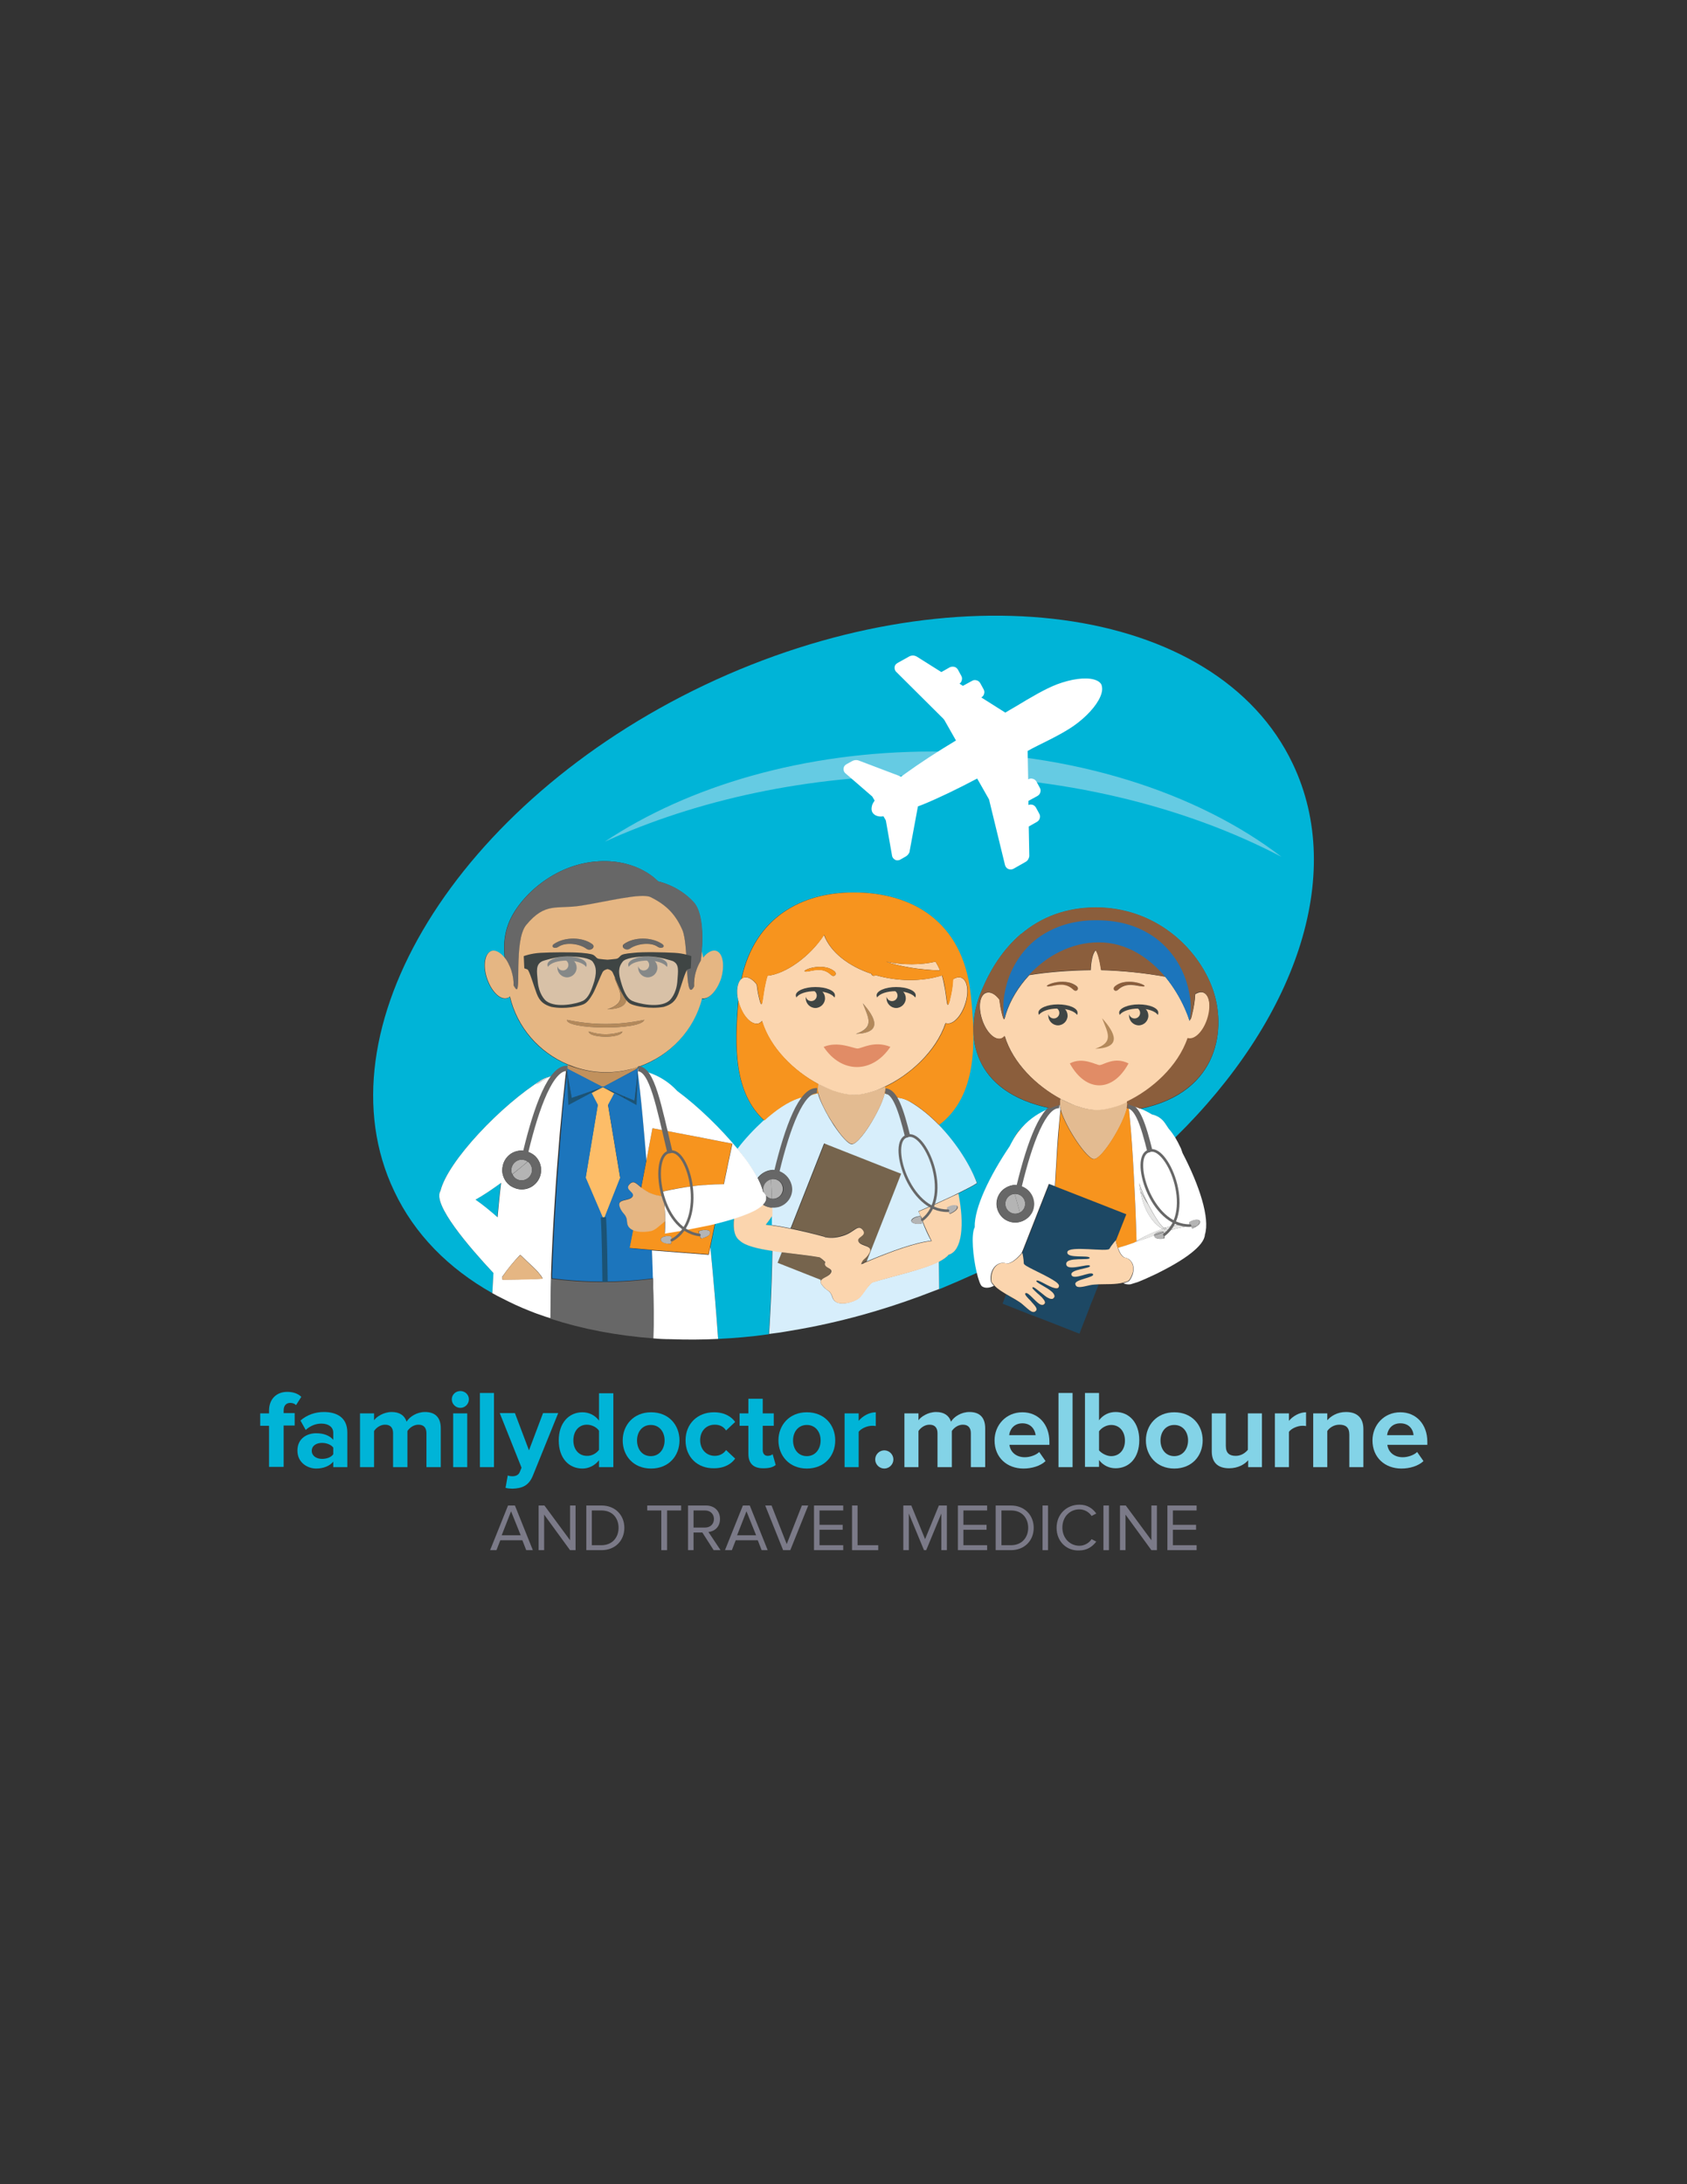 <?xml version="1.0" encoding="utf-8"?>
<!-- Generator: Adobe Illustrator 19.1.1, SVG Export Plug-In . SVG Version: 6.00 Build 0)  -->
<!DOCTYPE svg PUBLIC "-//W3C//DTD SVG 1.1//EN" "http://www.w3.org/Graphics/SVG/1.1/DTD/svg11.dtd">
<svg version="1.1" id="Layer_1" xmlns="http://www.w3.org/2000/svg" xmlns:xlink="http://www.w3.org/1999/xlink" x="0px" y="0px"
	 viewBox="0 0 612 792" style="enable-background:new 0 0 612 792;" xml:space="preserve">
<rect x="0" y="0" width="612" height="792" fill="#333333" stroke="none"/>
<style type="text/css">
	.st0{fill:#00B4D7;}
	.st1{fill:#A5D0EB;}
	.st2{fill:#76644D;}
	.st3{fill:#D7EEFB;}
	.st4{fill:#B3895B;}
	.st5{fill:#B4B4B4;}
	.st6{fill:#E6E6E5;}
	.st7{fill:#1D4864;}
	.st8{fill:#E3BB91;}
	.st9{fill:#8B5E3C;}
	.st10{fill:#FBD5AE;}
	.st11{fill:#C1915D;}
	.st12{fill:#1B5375;}
	.st13{fill:#FDBD68;}
	.st14{fill:#F7941E;}
	.st15{fill:#1C75BC;}
	.st16{fill:#FFFFFF;}
	.st17{fill:#676767;}
	.st18{fill:#E5B683;}
	.st19{fill-rule:evenodd;clip-rule:evenodd;fill:none;stroke:#676767;stroke-width:1.92;stroke-miterlimit:22.926;}
	.st20{fill-rule:evenodd;clip-rule:evenodd;fill:none;stroke:#1B5375;stroke-width:1.92;stroke-miterlimit:22.926;}
	
		.st21{fill-rule:evenodd;clip-rule:evenodd;fill:none;stroke:#676767;stroke-width:0.96;stroke-linecap:round;stroke-linejoin:round;stroke-miterlimit:22.926;}
	.st22{fill:#65CBE3;}
	.st23{fill:#83D3E7;}
	.st24{fill:#7B7A88;}
	.st25{fill:#3F4544;}
	.st26{opacity:0.5;fill:#CDCCCC;}
	.st27{fill:#E18C66;}
</style>
<g>
	<path class="st0" d="M277.7,444.1c0.8,0.1,1.6,0.2,2.5,0.3c0-1.2,0-2.4,0-3.6C279.3,442,278.5,443.1,277.7,444.1z"/>
	<path class="st0" d="M353.7,445.1c-0.2-6.9,5.3-18.6,12.7-29.4c0.3-0.6,0.6-1.1,0.9-1.7c1.1-2.6,2.7-4.7,4.8-6.4
		c3.2-3.1,6.5-4.7,9-5.7c-28.3-5.8-31.5-26.4-25.3-41.9c3.4-8.5,8.2-15.8,14.5-21.2v-0.1h0.2c7.1-6,16.1-9.6,27.1-9.6
		c20.9,0,36.7,14,42.3,29.5c4.9,13.5,3.1,37.4-26.2,43.5c1.2,0.5,2.7,1.2,4.2,2.1c1.9,0.4,3.7,1.5,4.9,3.4c0.4,0.6,0.8,1.2,1.2,1.8
		c0.8,0.9,1.6,2,2.3,3.1C469.7,370,488.4,317.7,469,277c-27.7-58.4-123.6-71.2-213.4-28.6C165.8,291.1,115.2,373.6,143,431.9
		c7.4,15.7,19.8,28.1,35.6,37c0.1-2.4,0.3-4.8,0.4-7.3c-8.7-9.3-22.3-25-19.2-29.8c2.6-10.7,22.2-31.2,36.8-40.3
		c0.8-0.5,1.7-0.8,2.6-1c3.1-1.5,5.5-2.4,6.3-2.9l0-0.2l0.2,0.1c0.1-0.1,0.1-0.2,0.2-0.2c0,0.1,0,0.2,0,0.3l0.2,0.1
		c0-0.3-0.1-0.7-0.1-1c0-0.2,0-0.4,0-0.6c-10.5-4.4-18.5-13.5-21.1-24.7c-0.3,0.3-0.6,0.5-1,0.6c-2.4,0.8-5.7-2.4-7.3-7.1
		c-1.6-4.7-0.9-9.2,1.6-10c1.5-0.5,3.4,0.6,4.9,2.6c-0.5-3.9-0.3-8.3,1.3-12.5c3.6-9.5,16.5-21.9,33-22.7
		c14.3-0.7,21.3,7.3,21.3,7.3s7.3,1.4,12.9,7.6c3,3.3,3.5,11,2.9,18c0.2,0.7,0.3,1.4,0.5,2.2c1.5-1.9,3.3-2.9,4.8-2.4
		c2.4,0.8,3.2,5.3,1.6,10c-1.5,4.5-4.5,7.6-6.9,7.2c-3,11.6-11.8,21-23.1,24.8c0,0.2,0,0.3,0,0.5l0,0l0,0.2c1.6,0.8,8.4,1.6,14.3,8
		c7.7,5.7,15.8,13.6,21.9,21c2.8-3.5,6.1-7.2,9.6-10.4c-10.9-10-10.9-26.6-9.4-43.6c-0.8-3.4-0.3-6.4,1.1-7.7
		c4.8-22.3,21.7-31.4,40.7-31.4c20.9,0,39.4,10.2,42.3,36.5c2,17.9,2.4,37.2-11.4,47.8c6.6,6.8,11.6,15.1,14,21.2
		c-1.4,0.9-3.9,2.2-6.9,3.7c2.1,11.2,1.4,20.8-3.6,22.2c0,0,0,0,0,0c-0.7,0.9-1.9,1.7-3.4,2.5c0,3.6,0,6.9,0.1,10
		c4.6-1.9,9.2-3.9,13.8-6C353.2,455.9,352.3,447.7,353.7,445.1z"/>
	<path class="st0" d="M172.4,435c2.6,1.8,5.3,4,8,6.4c0.4-4.4,0.8-8.6,1.3-12.5C178.5,431.3,175.3,433.4,172.4,435z"/>
	<path class="st0" d="M268.3,449.7c-1.8-1.3-2.4-4.2-2-8c-2.1,0.7-4.4,1.3-6.8,1.9l-1.8,8.6c1.2,12.2,2.2,24.4,2.8,33.3
		c6-0.3,12.2-0.8,18.4-1.7c0.2-3,1-15.3,1.2-30.3C274.8,452.7,270.2,451.6,268.3,449.7z"/>
	<path class="st1" d="M287,485.9c0,0.2,0,0.3,0,0.5C287,486.2,287,486,287,485.9C287,485.9,287,485.9,287,485.9z"/>
	<g>
		<path class="st2" d="M299.3,457.6c-0.6-0.6-1.3-1.2-2.1-1.7c-4-0.6-8.9-1.2-13.6-1.8l-1.6,4l15.7,6.2c0.7-1,3-1.5,3.6-2.8
			C302.2,459.5,298.2,459.9,299.3,457.6z"/>
		<path class="st2" d="M322.7,423.9l-21.8-8.6l-1.7-0.7l-0.2,0.4l-12,30.4c3.9,0.8,8,1.8,12.1,2.9c0,0,0,0.1,0,0.1
			c1.6,0.4,3.6,0.5,6.7-0.5c4.2-1.3,5.4-4.3,7.1-2.1c1.8,2.3-2.5,2.5-1.5,4.3c1.1,1.8,5.4,1.2,3.9,4c-1.3,2.4-2.3,2.1-3,4.1
			c0.4-0.1,0.7-0.2,1-0.3c0,0,0,0,0-0.1c0.4-0.2,0.8-0.3,1.2-0.5l10.4-26.4l2.1-5.4L322.7,423.9z"/>
	</g>
	<g>
		<path class="st3" d="M316.3,465c-0.8,0.7-1.4,1.5-2,2.2c-1.3,1.7-2.2,3.3-3.5,4c-2.8,1.5-7.7,2.5-8.8-0.7
			c-0.7-2.2-1.4-2.3-2.4-3.1c-0.4-0.3-0.9-0.8-1.5-1.6c-0.5-0.7-0.5-1.3-0.3-1.7l-15.7-6.2l1.6-4c-1.2-0.2-2.4-0.3-3.5-0.5
			c-0.2,14.9-1,27.3-1.2,30.3c2.6-0.3,5.3-0.7,8-1.2l0,0c8.5-1.4,17.1-3.3,25.8-5.7c6.8-1.9,13.7-4.1,20.5-6.6
			c2.5-0.9,4.9-1.9,7.4-2.8c0-3.1-0.1-6.4-0.1-10C334.7,460.4,323.9,462.7,316.3,465z"/>
		<path class="st3" d="M340.6,407.9c-3.1-3.2-6.6-6.1-10.3-8.3c-1.6-1-3.2-1.5-4.8-1.6c-1.5-0.6-3-1.1-4.6-1.5
			c-0.2,0.8-0.5,1.8-0.9,2.8c-0.7,1.8-1.7,3.8-2.8,5.8c-2.8,5.1-6.4,9.8-8.2,9.8c-1.3,0-4-3.1-6.6-7c-2.1-3.2-4.1-7-5.2-9.9
			c-0.2-0.6-0.4-1.2-0.5-1.7c-1.4,0.3-2.8,0.7-4.1,1.2c-0.9,0.1-1.9,0.3-2.9,0.6c-4.1,1.4-8.5,4.5-12.6,8.1
			c-3.5,3.2-6.9,6.8-9.6,10.4c1.8,2.2,3.4,4.4,4.8,6.4c1,1.5,1.8,2.9,2.5,4.2c1.1-1.5,2.8-2.6,4.7-2.9c0.3,0,0.5-0.1,0.8-0.1
			c0.5,0,1,0.1,1.4,0.2c0,0,0,0,0,0c2.6,0.6,4.6,2.5,5.2,5.1c0.1,0.5,0.2,1,0.2,1.5c0,3.1-2.1,5.8-5,6.5c-0.2,0.1-0.4,0.1-0.6,0.1
			c-0.4,0.1-0.8,0.1-1.2,0.1c-0.1,0-0.2,0-0.3,0c0,1,0,1.9,0,2.9c0,1.2,0,2.4,0,3.6c2.1,0.3,4.4,0.7,6.8,1.2l12-30.4l0.2-0.4
			l1.7,0.7l21.8,8.6l4.4,1.7l-2.1,5.4l-10.4,26.4c8.6-3.6,17.5-6.9,23.4-7.5c-1.2-2.1-2.3-4.6-3.4-7.5c0,0.4,0,0.8,0,1.2
			c-0.2,0.1-0.4,0.1-0.7,0.1c-1.6,0.2-3-0.2-3.1-1c-0.1-0.7,1.2-1.5,2.8-1.7c0.2,0,0.4,0,0.5,0c-0.2-0.6-0.4-1.2-0.7-1.8
			c2.2-0.9,4.8-2.1,7.5-3.3c2.3-1.1,4.7-2.1,6.8-3.2c3-1.5,5.6-2.8,6.9-3.7C352.2,422.9,347.2,414.7,340.6,407.9z"/>
	</g>
	<path class="st4" d="M310.5,374.9c10.1-0.4,7-6,2.5-11.1C315.1,369.2,317.3,372.6,310.5,374.9z"/>
	<path class="st5" d="M277.7,433.5c0.6,0.7,1.4,1.1,2.3,1.2c-0.1-2.4-0.2-4.8-0.3-7.1c-1.7,0.3-3,1.8-3,3.6c0,0.5,0.1,0.9,0.3,1.3
		C277.4,432.7,277.6,433.1,277.7,433.5z"/>
	<path class="st5" d="M280.4,434.7c2,0,3.6-1.6,3.6-3.6c0-2-1.6-3.6-3.6-3.6c-0.2,0-0.4,0-0.7,0.1c0.1,2.4,0.2,4.7,0.3,7.1
		C280.2,434.7,280.3,434.7,280.4,434.7z"/>
	<path class="st5" d="M330.7,442.8c0.1,0.7,1.5,1.2,3.1,1c0.2,0,0.5-0.1,0.7-0.1c0.1-0.4,0.1-0.8,0-1.2c-0.2-0.5-0.4-0.9-0.5-1.4
		c-0.2,0-0.3,0-0.5,0C331.9,441.3,330.6,442.1,330.7,442.8z"/>
	<path class="st5" d="M334.5,442.3c-0.1-0.5-0.2-0.9-0.4-1.3c-0.1,0-0.1,0-0.2,0C334.2,441.5,334.4,442,334.5,442.3
		C334.5,442.4,334.5,442.4,334.5,442.3z"/>
	<path class="st5" d="M343.8,439c0.2,0.4,0.4,0.8,0.7,1.1c0.2-0.1,0.4-0.2,0.6-0.3c1.5-0.7,2.5-1.8,2.1-2.5c-0.3-0.7-1.8-0.7-3.3,0
		c-0.2,0.1-0.4,0.2-0.6,0.3C343.5,438.2,343.6,438.6,343.8,439z"/>
	<path class="st6" d="M431.8,444.6C431.8,444.6,431.8,444.6,431.8,444.6c-0.1-0.1-0.2-0.2-0.3-0.2c0,0.1,0,0.1,0,0.2
		C431.6,444.6,431.7,444.6,431.8,444.6z"/>
	<path class="st6" d="M411.3,450.6c0.3-0.1,0.7-0.2,1-0.4c0-0.1,0-0.2,0-0.3C412,450.2,411.6,450.4,411.3,450.6z"/>
	<path class="st6" d="M422.6,446.7c0.4-0.1,0.8-0.2,1.2-0.4c-0.3-0.3-0.6-0.6-0.9-1C422.8,445.8,422.7,446.3,422.6,446.7z"/>
	<path class="st6" d="M423.8,446.3c2.8-0.8,5.5-1.5,7.7-1.7c0-0.1,0-0.1,0-0.2c-2.2-0.6-5.3-0.2-8.6,0.7c0,0.1,0,0.1,0,0.2
		C423.2,445.7,423.5,446,423.8,446.3z"/>
	<path class="st6" d="M422.8,445.2c-0.2,0.1-0.4,0.1-0.5,0.2c0.8,0.6,0.4,0.7-0.6,0.2c-3.1,1-6.2,2.5-8.7,4
		c-0.2,0.1-0.4,0.3-0.7,0.4c0,0.1,0,0.2,0,0.3c1.9-0.7,4.1-1.5,6.3-2.2c0.1-0.7,1.3-1.3,2.8-1.5c0.2,0,0.5,0,0.7,0
		c0.1,0.1,0.1,0.3,0.1,0.4c0.1,0,0.3-0.1,0.4-0.1c0.1-0.4,0.2-0.9,0.3-1.3C422.9,445.3,422.8,445.3,422.8,445.2z"/>
	<path class="st6" d="M422.9,445.4c0-0.1,0-0.1,0-0.2c-0.1,0-0.1,0-0.2,0C422.8,445.3,422.9,445.3,422.9,445.4z"/>
	<path class="st7" d="M398,436.1l-15.1-5.9l-1.6-0.6l-0.6-0.2l-1.1,2.8l-7,17.8l-1.1,2.8l-0.7,1.7c0.1-0.1,0.1-0.1,0.1-0.1
		s0.5,2.4,0.5,3.8c0,0.5,1.5,1.3,3.5,2.3c2.2,1.1,5,2.4,6.9,3.6c1.6,1,2.7,1.9,2.4,2.6c-0.3,0.8-1.3,0.7-2.4,0.2
		c-2.2-0.9-5.2-2.9-5.7-2.4c-0.5,0.6,3.8,2.3,5.7,4.1c0.4,0.4,0.7,0.8,0.8,1.2c0.1,0.3,0,0.6-0.1,0.8c-0.1,0.1-0.2,0.2-0.3,0.3
		c-0.1,0.1-0.2,0.1-0.4,0.2c-0.3,0.1-0.7,0-1.1-0.2c-0.5-0.2-1-0.5-1.5-0.9c-1-0.7-2-1.6-2.9-2.3c-0.7-0.6-1.3-1-1.6-0.8
		c-0.4,0.3,0.6,1.2,1.8,2.2c0.4,0.3,0.7,0.6,1.1,1c0.2,0.2,0.5,0.5,0.7,0.7c0.7,0.8,1.2,1.6,0.7,2.1c0,0,0,0.1-0.1,0.1
		c-0.3,0.3-0.7,0.3-1.1,0.2c-0.3-0.1-0.5-0.2-0.8-0.4c-0.7-0.5-1.4-1.2-2.1-1.9c-0.1-0.1-0.2-0.2-0.3-0.3c-1-1-1.9-1.8-2.4-1.6
		c-0.7,0.3,0.6,1.6,1.9,2.9c0.2,0.2,0.4,0.4,0.6,0.7c1,1.1,1.8,2.1,1.3,2.7c-0.4,0.4-0.8,0.6-1.2,0.5c-0.2,0-0.4-0.1-0.6-0.2
		c-0.8-0.4-1.8-1.4-3.1-2.5c-1.2-1.1-3.7-2.3-6.1-3.8l-1.3,3.4l10.6,4.2l0.6,0.2l3.4,1.3l3.6,1.4l0,0l7.9,3.1l1.8,0.7l1.3-3.4
		l1.3-3.3l1.6-4.2l0,0l0.8-1.9l0.6-1.6l1.4-3.5c-1.2,0-2.2,0.1-3,0.3c-3,0.7-5,1.4-5.4-0.4c-0.3-1.7,7.3-2.4,6.4-3.6
		c-0.9-1.2-7.1,2.4-7.8,0.3c-0.7-2.1,7.2-2.3,6.7-3.3c-0.5-1-8.4,2.1-8.6-0.6c-0.2-2.8,8.7-1.2,8.5-2.3c-0.2-1.1-8.5,0.4-8.1-2.1
		c0.4-2.5,14.6,0.1,15.3-1.2c0.7-1.3,2.3-3.1,2.3-3.1s0,0,0,0.1l3.8-9.6L398,436.1z"/>
	<g>
		<path class="st8" d="M317,395.6c-2.5,0.8-4.9,1.3-7,1.3c-2.3,0-5-0.5-7.9-1.6c-1.7-0.6-3.5-1.4-5.3-2.4c-0.2,0.6-0.2,1.2-0.2,1.8
			c0,0.4,0.1,0.9,0.2,1.5c0.1,0.5,0.3,1.1,0.5,1.7c1,2.9,3,6.7,5.2,9.9c2.5,3.9,5.2,7,6.6,7c1.8,0,5.4-4.8,8.2-9.8
			c1.1-2,2.1-4,2.8-5.8c0.4-1,0.7-2,0.9-2.8c0.1-0.6,0.2-1.2,0.2-1.6c0-0.3,0-0.6-0.1-0.8C319.7,394.7,318.3,395.2,317,395.6z"/>
		<path class="st8" d="M409,399.4c-1.4,0.7-2.8,1.2-4.1,1.7c-2.5,0.8-4.9,1.3-7,1.3c-2.3,0-5-0.5-7.9-1.6c-1.7-0.6-3.5-1.4-5.3-2.4
			c-0.2,0.6-0.2,1.2-0.2,1.8c0,0.1,0,0.3,0,0.4c0,0.3,0.1,0.7,0.2,1.1c0.1,0.3,0.1,0.5,0.2,0.8c0,0.1,0,0.1,0,0.2
			c1.9,6.3,9.4,17.6,12,17.6c2.7,0,9.8-11.1,11.7-17.5c0.1-0.3,0.2-0.7,0.3-1c0.1-0.6,0.2-1.2,0.2-1.6
			C409,399.9,409,399.7,409,399.4z"/>
	</g>
	<path class="st5" d="M364.7,436.5c0,2,1.6,3.6,3.6,3.6c0.6,0,1.2-0.2,1.7-0.4c-0.6-2.2-1.2-4.4-1.9-6.8
		C366.2,433,364.7,434.6,364.7,436.5z"/>
	<path class="st5" d="M371.9,436.5c0-2-1.6-3.6-3.6-3.6c-0.1,0-0.2,0-0.2,0c0.7,2.4,1.3,4.6,1.9,6.8
		C371.1,439.1,371.9,437.9,371.9,436.5z"/>
	<path class="st9" d="M405.6,358.9c3.2-3.1,6.8-1.4,8.9-1.2c3.3,0.2-5.4-3.9-10.1-0.1C403.2,358.6,404.5,359.9,405.6,358.9z"/>
	<path class="st9" d="M390.5,357.6c-4.6-3.8-13.3,0.3-10.1,0.1c2.1-0.1,5.7-1.8,8.9,1.2C390.5,359.9,391.7,358.6,390.5,357.6z"/>
	<g>
		<path class="st10" d="M340.8,436c-2.6,1.2-5.3,2.4-7.5,3.3c0.2,0.6,0.4,1.2,0.7,1.8c0.1,0,0.1,0,0.2,0c0.2,0.4,0.3,0.8,0.4,1.3
			c0,0,0,0.1,0,0.1c1.1,2.8,2.3,5.4,3.4,7.5c-5.9,0.6-14.9,3.9-23.4,7.5c-0.4,0.2-0.8,0.3-1.2,0.5c0,0,0,0,0,0.1
			c-0.3,0.1-0.7,0.2-1,0.3c0.6-2.1,1.7-1.7,3-4.1c1.5-2.8-2.9-2.2-3.9-4c-1.1-1.8,3.2-2,1.5-4.3c-1.8-2.3-2.9,0.8-7.1,2.1
			c-3.1,1-5.1,0.8-6.7,0.5c0,0,0-0.1,0-0.1c-4-1.1-8.2-2.1-12.1-2.9c-2.4-0.5-4.7-0.9-6.8-1.2c-0.9-0.1-1.7-0.2-2.5-0.3
			c0.8-1,1.6-2.1,2.4-3.3c0-1,0-1.9,0-2.9c-1.3-0.1-2.5-0.5-3.5-1.1c-1.9,1.9-5.7,3.5-10.4,5c-0.4,3.8,0.1,6.6,2,8
			c1.9,1.9,6.5,3,11.9,3.8c1.1,0.2,2.3,0.4,3.5,0.5c4.6,0.6,9.5,1.1,13.6,1.8c0.8,0.5,1.5,1.1,2.1,1.7c-1.1,2.3,2.9,2,2.1,3.8
			c-0.6,1.4-2.9,1.8-3.6,2.8c-0.3,0.4-0.3,1,0.3,1.7c0.6,0.8,1.1,1.2,1.5,1.6c1,0.7,1.7,0.9,2.4,3.1c1,3.1,5.9,2.2,8.8,0.7
			c1.3-0.7,2.3-2.3,3.5-4c0.6-0.8,1.2-1.5,2-2.2c7.6-2.4,18.4-4.6,24.3-7.6c1.5-0.8,2.7-1.6,3.4-2.5c0,0,0,0,0,0
			c5-1.4,5.8-11,3.6-22.2C345.5,433.8,343.2,434.9,340.8,436z M345.2,439.9c-0.2,0.1-0.4,0.2-0.6,0.3c-0.3-0.3-0.5-0.7-0.7-1.1
			c-0.2-0.4-0.3-0.8-0.4-1.3c0.2-0.1,0.4-0.2,0.6-0.3c1.5-0.7,3-0.7,3.3,0C347.7,438.1,346.7,439.2,345.2,439.9z"/>
		<path class="st10" d="M339.4,348.7c-5.1,1.2-11.7,1.3-18,0c5.3,1.8,11.8,2.9,19.6,3.2C340.6,350.8,340,349.7,339.4,348.7z"/>
		<path class="st10" d="M348.6,354.5c-0.9-0.3-1.9,0-2.9,0.6c-0.1,2.4-0.5,4.9-1.2,7.6c0,0,0,0,0,0.1c-1,3.6-0.9,0.5-1.7-4.2
			c-0.3-1.5-0.6-3.3-1.1-4.9c-7.7,2.4-16.4,2.1-24.1-0.1c-0.7,0.5-1.4,0.1-1.5-0.5c-8.1-2.7-14.8-7.7-17.2-14.1
			c-4.9,7.7-13.9,14.2-20.5,14.8c-0.9,2.8-1.3,5.7-1.6,7.7c-0.4,2.6-0.5,3.7-1.2,1.3c-0.1-0.4-0.2-0.8-0.3-1.2
			c-0.4-1.6-0.6-3.1-0.8-4.6c-1.5-2-3.3-3-4.8-2.5c-0.3,0.1-0.6,0.3-0.8,0.5c-1.4,1.3-1.9,4.3-1.1,7.7c0.1,0.5,0.3,1,0.4,1.5
			c1.5,4.6,4.6,7.6,7,6.9c0.5-0.2,0.9-0.5,1.2-0.9c3,9.9,11.7,18.2,20.3,22.8c1.8,0.9,3.5,1.7,5.3,2.4c2.8,1,5.5,1.6,7.9,1.6
			c2.1,0,4.5-0.5,7-1.3c1.3-0.4,2.7-1,4.1-1.7c9-4.2,18.5-12.7,22-23c0,0,0,0,0.1,0c2.4,0.8,5.5-2.3,7-6.9
			C351.6,359.6,351,355.3,348.6,354.5z M301.5,353.5c-3.2-3.1-6.8-1.4-8.9-1.2c-3.3,0.2,5.4-3.9,10.1-0.1
			C303.9,353.2,302.6,354.5,301.5,353.5z M310.5,374.9c6.8-2.4,4.6-5.7,2.5-11.1C317.5,368.9,320.5,374.5,310.5,374.9z"/>
		<path class="st10" d="M436.5,359.9c-0.9-0.3-1.9,0-2.9,0.6c-0.1,2.4-0.5,4.9-1.2,7.6c0,0,0,0,0,0.1c-0.3,1.2-0.5,1.6-0.7,1.5
			c0,0.2-0.1,0.3-0.1,0.5c-0.5-1.4-1-3-1.7-4.5c-1.7-3.8-4.1-7.8-7.1-11.5c-7.6-1.4-15.6-2.2-23.3-2.4c-0.5-3.9-1.3-6.4-2-7.2
			c-1.1,1-1.7,4.2-1.8,7.2c-7.1,0.1-15.1,0.6-22.3,1.8c-4,4.3-6.9,9.2-8.4,13.9c-0.2,0.7-0.4,1.4-0.6,2.1c0-0.1,0-0.1,0-0.2
			c-0.2,0.4-0.4,0.1-0.7-1.1c-0.1-0.4-0.2-0.8-0.3-1.2c-0.4-1.6-0.6-3.1-0.8-4.6c-1.5-2-3.3-3-4.8-2.5c-2.4,0.8-3,5.1-1.5,9.7
			c1.5,4.6,4.6,7.6,7,6.9c0.5-0.2,0.9-0.5,1.2-0.9c3,9.9,11.7,18.2,20.3,22.8c1.8,0.9,3.5,1.7,5.3,2.4c2.8,1,5.5,1.6,7.9,1.6
			c2.1,0,4.5-0.5,7-1.3c1.3-0.4,2.7-1,4.1-1.7c9-4.2,18.5-12.7,22-23c0,0,0,0,0.1,0c2.4,0.8,5.5-2.3,7-6.9
			C439.5,365,438.8,360.7,436.5,359.9z M389.4,358.9c-3.2-3.1-6.8-1.4-8.9-1.2c-3.3,0.2,5.4-3.9,10.1-0.1
			C391.7,358.6,390.5,359.9,389.4,358.9z M414.5,357.7c-2.1-0.1-5.7-1.8-8.9,1.2c-1.1,1-2.3-0.3-1.1-1.3
			C409.1,353.8,417.8,357.9,414.5,357.7z"/>
		<path class="st10" d="M381.8,464c-2-1.2-4.7-2.5-6.9-3.6c-2-1-3.5-1.8-3.5-2.3c0-1.5-0.5-3.8-0.5-3.8s0,0.1-0.1,0.1
			c-0.5,0.6-2.6,3-4.5,3.6c-0.6,0.2-1.2,0.2-1.7-0.1c-0.9-0.1-1.7,0.1-2.4,0.5c-2,1.1-2.9,3.8-2.5,6.4c0.3,0.5,0.7,0.9,1.1,1.4
			c0.3,0.3,0.7,0.7,1.1,1c0.9,0.7,2,1.4,3,2c2.4,1.4,4.9,2.7,6.1,3.8c1.3,1.1,2.3,2.1,3.1,2.5c0.2,0.1,0.4,0.2,0.6,0.2
			c0.4,0.1,0.8,0,1.2-0.5c0.5-0.6-0.3-1.6-1.3-2.7c-0.2-0.2-0.4-0.4-0.6-0.7c-1.3-1.3-2.6-2.6-1.9-2.9c0.5-0.2,1.4,0.6,2.4,1.6
			c0.1,0.1,0.2,0.2,0.3,0.3c0.7,0.7,1.4,1.4,2.1,1.9c0.3,0.2,0.6,0.4,0.8,0.4c0.4,0.1,0.8,0.1,1.1-0.2c0,0,0-0.1,0.1-0.1
			c0.5-0.5,0-1.3-0.7-2.1c-0.2-0.2-0.4-0.5-0.7-0.7c-0.3-0.3-0.7-0.7-1.1-1c-1.2-1.1-2.2-2-1.8-2.2c0.3-0.2,0.8,0.2,1.6,0.8
			c0.8,0.6,1.9,1.5,2.9,2.3c0.5,0.4,1,0.7,1.5,0.9c0.4,0.2,0.8,0.2,1.1,0.2c0.1,0,0.3-0.1,0.4-0.2c0.1-0.1,0.2-0.2,0.3-0.3
			c0.2-0.3,0.2-0.6,0.1-0.8c-0.1-0.4-0.4-0.8-0.8-1.2c-1.9-1.8-6.2-3.5-5.7-4.1c0.5-0.5,3.4,1.5,5.7,2.4c1.2,0.4,2.2,0.6,2.4-0.2
			C384.5,465.9,383.5,465,381.8,464z"/>
		<path class="st10" d="M409.3,456.5c-0.2-0.2-0.5-0.3-0.8-0.4c-1.4,0-2.4-1.8-3-3.6c-0.4-1.2-0.7-2.4-0.7-2.7c0-0.1,0-0.1,0-0.1
			s-1.6,1.8-2.3,3.1c-0.7,1.3-14.9-1.3-15.3,1.2c-0.4,2.5,7.9,1,8.1,2.1c0.2,1.1-8.7-0.5-8.5,2.3c0.2,2.8,8-0.4,8.6,0.6
			c0.5,1-7.4,1.2-6.7,3.3c0.7,2.1,7-1.5,7.8-0.3c0.9,1.2-6.7,1.9-6.4,3.6c0.3,1.7,2.3,1.1,5.4,0.4c0.8-0.2,1.8-0.2,3-0.3
			c2.7-0.1,6.2,0.1,8.9-0.6c0.8-0.2,1.5-0.4,2.1-0.8c0.6-0.7,1-1.6,1.3-2.4C411.5,460,411.1,457.7,409.3,456.5z"/>
	</g>
	<path class="st5" d="M422.1,446.4c-0.2,0-0.5,0-0.7,0c-1.5,0.2-2.7,0.8-2.8,1.5c1.2-0.4,2.4-0.8,3.6-1.2
		C422.1,446.7,422.1,446.6,422.1,446.4z"/>
	<path class="st5" d="M422.4,449.1c0.1-0.4,0.1-0.9,0-1.3c0,0,0-0.1,0-0.1c-0.1,0.5-0.2,1-0.3,1.5
		C422.2,449.1,422.3,449.1,422.4,449.1z"/>
	<path class="st5" d="M418.6,448c0,0.1,0,0.1,0,0.2c0.1,0.7,1.5,1.2,3.1,1c0.1,0,0.2,0,0.4-0.1c0.1-0.5,0.2-1,0.3-1.5
		c0-0.3-0.1-0.5-0.2-0.8C421,447.2,419.8,447.6,418.6,448z"/>
	<path class="st5" d="M431.7,444.4c0,0,0,0.1,0.1,0.1c0.1,0,0.2,0.1,0.2,0.1c0.8-0.1,1.5,0,2.1,0c0.8-0.6,1.3-1.3,1.1-1.8
		c-0.3-0.7-1.8-0.7-3.3,0c-0.2,0.1-0.4,0.2-0.5,0.3c0,0.2,0,0.5,0.1,0.7C431.5,444,431.6,444.2,431.7,444.4z"/>
	<path class="st5" d="M431.5,443.8c0-0.2,0-0.5-0.1-0.7c0,0-0.1,0-0.1,0C431.4,443.4,431.4,443.6,431.5,443.8z"/>
	<path class="st5" d="M432,444.6c-0.1,0-0.2-0.1-0.2-0.1c0,0,0,0.1,0.1,0.1C431.9,444.6,431.9,444.6,432,444.6z"/>
	<path class="st5" d="M432,444.6c0.4,0.2,0.8,0.4,1.1,0.6c0.4-0.2,0.7-0.4,1-0.6C433.5,444.6,432.8,444.6,432,444.6z"/>
	<path class="st5" d="M431.8,444.6c0.2,0.3,0.4,0.6,0.6,0.9c0.2-0.1,0.4-0.2,0.6-0.3c0,0,0,0,0.1,0c-0.3-0.3-0.7-0.5-1.1-0.6
		C431.9,444.6,431.9,444.6,431.8,444.6z"/>
	<path class="st6" d="M421.7,445.6c0.2-0.1,0.4-0.1,0.6-0.2c0,0,0,0,0,0c-1.4-1-3.8-4.9-5.8-8.7c-1-1.5-1.9-3.1-2.8-4.7
		C415.2,440.7,419.7,444.5,421.7,445.6z"/>
	<path class="st6" d="M413.3,428.9c0.1,1,0.2,2,0.4,3c0.9,1.6,1.9,3.2,2.8,4.7C414.8,433.4,413.5,430.2,413.3,428.9z"/>
	<path class="st6" d="M422.3,445.4c-0.2,0.1-0.4,0.1-0.6,0.2C422.7,446.1,423.1,446,422.3,445.4z"/>
	<path class="st11" d="M228.5,387.8c-2.8,0.7-5.7,1.1-8.7,1.1c-3.4,0-6.7-0.5-9.9-1.4c-1.4-0.4-2.7-0.8-4-1.4c0,0.2,0,0.4,0,0.6
		c0,0.3,0,0.7,0.1,1l0.8,0.4l11.6,6h0.6l11.1-6l1-0.6l0.1-0.1l0.1-0.1c0-0.2,0-0.3,0-0.5C230.5,387.2,229.5,387.5,228.5,387.8z"/>
	<path class="st4" d="M233.7,369.8c-9.3,2-18.7,2-28,0C205.2,373.3,232.7,373.7,233.7,369.8z"/>
	<path class="st4" d="M213.6,374c-0.2,2.4,11.8,2.7,12.2,0C221.7,375.4,217.7,375.4,213.6,374z"/>
	<path class="st4" d="M220.4,366c10.4-0.5,7.3-6.3,2.6-11.5C225.1,360.1,227.5,363.6,220.4,366z"/>
	<path class="st12" d="M205.5,387.4l0,0.2c0,0,0,0,0,0L205.5,387.4z"/>
	<path class="st12" d="M206.4,392.5l-0.7-4.2c0,0.2-0.1,0.5-0.1,0.7l0.1,2.9C205.9,392.1,206.2,392.3,206.4,392.5z"/>
	<path class="st12" d="M214.5,396.4L214.5,396.4l4.2-2.2l-8.9,3.1c0.2,0.5,0.3,0.9,0.4,1.4L214.5,396.4z"/>
	<path class="st12" d="M206.1,400.9l4.1-2.2c-0.1-0.5-0.2-1-0.4-1.4l-2.4,0.8l-1-5.6c-0.2-0.2-0.5-0.4-0.7-0.5L206.1,400.9z"/>
	<path class="st12" d="M205.7,388.3l-0.1-0.7c0,0,0,0,0,0l0,0.7C205.6,388.3,205.6,388.3,205.7,388.3z"/>
	<path class="st12" d="M205.7,388.3L205.7,388.3c0,0-0.1,0-0.1,0l0,0.7C205.6,388.8,205.6,388.6,205.7,388.3z"/>
	<polygon class="st12" points="231.4,387.6 231.4,387.4 231.4,387.6 	"/>
	<path class="st12" d="M231.3,391.7l0.1-2.6c0-0.2,0-0.3-0.1-0.4l-0.3,3.2C231.1,391.8,231.2,391.7,231.3,391.7z"/>
	<path class="st12" d="M222.9,396.5l3.5,1.9c0.1-0.3,0.1-0.6,0.2-0.9l-7.9-3.3L222.9,396.5L222.9,396.5z"/>
	<path class="st12" d="M231.3,391.7c-0.1,0.1-0.2,0.1-0.3,0.2l-0.7,7.2l-3.6-1.5c-0.1,0.3-0.2,0.6-0.2,0.9l4.5,2.5L231.3,391.7z"/>
	<path class="st12" d="M231.3,388.4C231.3,388.4,231.4,388.4,231.3,388.4l0.1-0.8c0,0,0,0,0,0L231.3,388.4z"/>
	<path class="st12" d="M231.4,389.1l0-0.7c0,0,0,0-0.1,0l0,0.3C231.3,388.8,231.3,388.9,231.4,389.1z"/>
	<polygon class="st13" points="220.6,400.8 222.9,396.5 222.9,396.5 218.7,394.2 214.5,396.4 214.5,396.4 216.8,400.8 212.4,427.2 
		219,442.4 225,427.2 	"/>
	<g>
		<path class="st14" d="M302.7,352.2c-4.6-3.8-13.3,0.3-10.1,0.1c2.1-0.1,5.7-1.8,8.9,1.2C302.6,354.5,303.9,353.2,302.7,352.2z"/>
		<path class="st14" d="M276.5,370.2c-0.3,0.4-0.7,0.7-1.2,0.9c-2.4,0.8-5.5-2.3-7-6.9c-0.2-0.5-0.3-1-0.4-1.5
			c-1.5,17-1.6,33.6,9.4,43.6c4.1-3.7,8.4-6.7,12.6-8.1c1-0.3,2-0.5,2.9-0.6c1.3-0.5,2.7-0.8,4.1-1.2c-0.1-0.6-0.2-1.1-0.2-1.5
			c0-0.6,0.1-1.2,0.2-1.8C288.2,388.4,279.5,380.1,276.5,370.2z"/>
		<path class="st14" d="M309.7,323.6c-19,0-35.9,9.1-40.7,31.4c0.3-0.2,0.5-0.4,0.8-0.5c1.5-0.5,3.3,0.5,4.8,2.5
			c0.2,1.5,0.4,3,0.8,4.6c0.1,0.4,0.2,0.8,0.3,1.2c0.7,2.4,0.8,1.3,1.2-1.3c0.3-2,0.7-4.9,1.6-7.7c6.5-0.6,15.6-7.2,20.5-14.8
			c2.4,6.5,9.1,11.4,17.2,14.1c0.1,0.6,0.8,1,1.5,0.5c7.6,2.2,16.4,2.5,24.1,0.1c0.5,1.7,0.9,3.4,1.1,4.9c0.8,4.6,0.7,7.7,1.7,4.2
			c0,0,0,0,0-0.1c0.7-2.7,1.1-5.2,1.2-7.6c1-0.7,2-0.9,2.9-0.6c2.4,0.8,3,5.1,1.5,9.7c-1.5,4.6-4.6,7.6-7,6.9c0,0,0,0-0.1,0
			c-3.5,10.3-13,18.7-22,23c0,0.3,0.1,0.6,0.1,0.8c0,0.5-0.1,1-0.2,1.6c1.6,0.4,3.2,0.9,4.6,1.5c1.5,0.2,3.1,0.7,4.8,1.6
			c3.7,2.2,7.2,5.1,10.3,8.3c13.8-10.5,13.4-29.8,11.4-47.8C349.1,333.8,330.6,323.6,309.7,323.6z M321.4,348.7
			c6.3,1.3,12.9,1.2,18,0c0.6,1,1.2,2.1,1.6,3.2C333.2,351.7,326.7,350.5,321.4,348.7z"/>
		<path class="st14" d="M411.4,427.8c0-0.7-0.1-1.3-0.1-2c-0.4-8-0.9-15-1.4-19.9c-0.1-1.2-0.2-2.2-0.3-3.2c0-0.2-0.1-0.5-0.1-0.7
			c-0.2-0.1-0.5-0.1-0.7-0.2c-0.1,0.3-0.2,0.6-0.3,1c-1.9,6.3-8.9,17.5-11.7,17.5c-2.6,0-10.1-11.3-12-17.6c-0.2,1.4-0.3,3.1-0.5,5
			c-0.4,5-0.9,11.6-1.3,19c-0.1,1.1-0.1,2.3-0.2,3.5l15.1,5.9l10.7,4.2l-3.8,9.6c0.1,0.3,0.3,1.5,0.7,2.7c0.5-0.2,1.1-0.4,1.9-0.6
			c1.1-0.3,2.4-0.8,3.9-1.3c0.3-0.2,0.6-0.4,1-0.6C412.1,442.3,411.8,434.7,411.4,427.8z"/>
		<path class="st14" d="M367.3,414c1.5-2.7,3.1-4.8,4.8-6.4C370,409.4,368.3,411.5,367.3,414z"/>
		<path class="st14" d="M249.4,445.7c-3.1,0.6-5.9,1-8.3,1.4c0.1-1.5,0.1-3,0.1-4.5c-2,1.6-3.5,3.2-5.1,3.6c0,0-0.1,0-0.1,0
			c-1.9,0.5-4.6,0.5-6.4-0.3l-1.3,6.6l8.1,0.7l11.4,0.9l9.2,0.7l0.6-2.8l1.8-8.6c-0.9,0.2-1.7,0.4-2.6,0.6
			C254.4,444.8,251.8,445.3,249.4,445.7z M243.4,451c-0.2,0-0.5,0-0.7,0c-1.7-0.1-3.1-0.8-3-1.5c0-0.8,1.4-1.4,3.1-1.3
			c0.2,0,0.5,0,0.7,0.1c0.1,0.4,0.2,0.9,0.1,1.4C243.6,450.1,243.6,450.6,243.4,451z M257.6,446.8c0.1,0.3-0.1,0.6-0.3,0.9
			c-0.4,0.5-1.3,1-2.3,1.2c-0.2,0.1-0.5,0.1-0.7,0.2c-0.2-0.4-0.4-0.8-0.6-1.3c-0.1-0.5-0.2-0.9-0.2-1.4c0.2-0.1,0.4-0.2,0.7-0.2
			c1.2-0.3,2.3-0.3,2.9,0C257.4,446.4,257.5,446.6,257.6,446.8z"/>
		<path class="st14" d="M252.4,412.1l-15.7-3l-0.8,4.2l-1.4,7.5l-1.9,9.9c0.7,0.6,1.6,1.2,2.7,1.7c0,0,0.1,0,0.1,0.1
			c2.5,1.1,3.9,1.3,5.1,1.1c-0.1-0.5-0.2-1-0.3-1.5c3.5-0.9,7.3-1.5,11.1-2c1.3-0.2,2.6-0.3,3.9-0.4c0.1,0,0.3,0,0.4,0
			c2.4-0.2,4.7-0.3,6.9-0.3l0.8-3.8l0.9-4.4l1.4-6.5l-12.8-2.5L252.4,412.1z"/>
	</g>
	<path class="st5" d="M189.2,428c2.1,0,3.8-1.7,3.8-3.8c0-1.2-0.6-2.3-1.5-3c-1.8,1.5-3.7,3.1-5.6,4.6
		C186.4,427.1,187.7,428,189.2,428z"/>
	<path class="st5" d="M185.5,424.3c0,0.6,0.1,1.1,0.3,1.5c1.9-1.5,3.8-3,5.6-4.6c-0.6-0.5-1.4-0.7-2.2-0.7
		C187.2,420.5,185.5,422.2,185.5,424.3z"/>
	<path class="st5" d="M243.5,448.3c-0.2,0-0.5-0.1-0.7-0.1c-1.7-0.1-3.1,0.5-3.1,1.3c0,0.8,1.3,1.5,3,1.5c0.2,0,0.5,0,0.7,0
		c0.1-0.4,0.2-0.9,0.3-1.4C243.7,449.2,243.6,448.7,243.5,448.3z"/>
	<path class="st5" d="M257.6,446.8c-0.1-0.2-0.2-0.4-0.5-0.5c0,0.5,0.1,1,0.1,1.4C257.5,447.4,257.7,447.1,257.6,446.8z"/>
	<path class="st5" d="M254.3,446.2c-0.2,0.1-0.5,0.1-0.7,0.2c0,0.5,0,0.9,0.2,1.4c0.1,0.5,0.3,0.9,0.6,1.3c0.2,0,0.5-0.1,0.7-0.2
		c1-0.3,1.8-0.7,2.3-1.2c0-0.5-0.1-1-0.1-1.4C256.5,445.9,255.4,445.9,254.3,446.2z"/>
	<g>
		<path class="st15" d="M236.5,453.3l-8.1-0.7l1.3-6.6c-1.2-0.5-2.1-1.4-2.2-2.8c-0.2-3.4-1.5-2.7-2.7-5.7c-1.1-3,3.2-1.9,4.6-3.6
			c1.3-1.7-3-2.5-1-4.6c1.5-1.5,2.3-0.3,4.2,1.2l1.9-9.9c-0.3-3.3-0.5-6.5-0.8-9.5c-0.7-8.2-1.4-15.1-2-19.8
			c-0.1-0.9-0.2-1.7-0.3-2.4l-0.1,2.6l-0.4,9.2l-4.5-2.5l-3.5-1.9l-2.3,4.3l4.4,26.4l-6,15.2l-6.5-15.2l4.4-26.4l-2.3-4.4l-4.3,2.3
			l-4.1,2.2l-0.4-8.9l-0.1-2.9c-0.1,0.8-0.2,1.6-0.3,2.6c-0.6,4.6-1.3,11.3-1.9,19.2c-1.3,15-2.6,34.3-3.2,51.3c0,0.5,0,1,0,1.5
			c11.9,1.6,25,1.6,36.8,0c0-0.7,0-1.4-0.1-2.1C236.7,458.8,236.6,456.1,236.5,453.3z"/>
		<path class="st15" d="M199.1,390.6c-1.8,0.8-3.4,1.8-4.9,2.9C195.9,392.3,197.6,391.3,199.1,390.6z"/>
		<polygon class="st15" points="205.7,388.3 205.7,388.3 206.4,392.5 207.4,398.1 209.8,397.3 218.7,394.2 226.6,397.6 230.2,399.1 
			231,391.9 231.3,388.6 231.3,388.4 231.4,387.6 231.4,387.4 231.4,387.4 231.2,387.5 231.1,387.5 230.1,388.1 219,394 218.4,394 
			206.8,388 206,387.6 205.8,387.5 205.7,387.5 205.5,387.4 205.5,387.6 		"/>
	</g>
	<g>
		<path class="st16" d="M429,418.1c-0.2-0.6-0.4-1.2-0.6-1.7c-0.7-1.5-1.4-2.8-2.1-4c-0.7-1.1-1.5-2.2-2.3-3.1
			c-0.4-0.6-0.8-1.2-1.2-1.8c-1.2-1.9-3-3-4.9-3.4c-1.5-0.9-2.9-1.6-4.2-2.1c-2.6-1.1-4.4-1.4-4.5-1.9c0.1,0.5,0.2,1.2,0.3,1.9
			c0,0.2,0.1,0.4,0.1,0.7c0.1,0.9,0.2,2,0.3,3.2c0.5,5,1,12,1.4,19.9c0,0.6,0.1,1.3,0.1,2c0.4,6.9,0.7,14.5,0.9,22.2
			c0.2-0.1,0.4-0.3,0.7-0.4c2.5-1.5,5.6-2.9,8.7-4c-2-1.1-6.5-4.9-8-13.7c-0.2-0.9-0.3-1.9-0.4-3c0.2,1.2,1.6,4.4,3.2,7.7
			c2,3.8,4.3,7.7,5.8,8.7c0,0,0,0,0,0c0.2-0.1,0.4-0.1,0.5-0.2c0.1,0,0.1,0,0.2,0c3.3-1,6.4-1.4,8.6-0.7c0.1,0,0.2,0.1,0.2,0.1
			c0,0,0-0.1-0.1-0.1c-0.1-0.2-0.2-0.4-0.2-0.6c-0.1-0.2-0.1-0.5-0.1-0.7c0,0,0.1,0,0.1,0c0.2-0.1,0.3-0.2,0.5-0.3
			c1.5-0.7,3-0.7,3.3,0c0.2,0.5-0.2,1.2-1.1,1.8c-0.3,0.2-0.6,0.4-1,0.6c0,0,0,0-0.1,0c-0.2,0.1-0.4,0.2-0.6,0.3
			c-0.2-0.3-0.4-0.6-0.6-0.9c-0.1,0-0.2,0-0.3,0c-2.2,0.2-4.9,0.8-7.7,1.7c-0.4,0.1-0.8,0.2-1.2,0.4c-0.1,0-0.3,0.1-0.4,0.1
			c0.1,0.3,0.2,0.5,0.2,0.8c0,0,0,0.1,0,0.1c0.1,0.5,0,0.9,0,1.3c-0.1,0-0.2,0-0.3,0.1c-0.1,0-0.2,0-0.4,0.1c-1.6,0.2-3-0.2-3.1-1
			c0-0.1,0-0.1,0-0.2c-2.2,0.8-4.3,1.5-6.3,2.2c-0.3,0.1-0.7,0.2-1,0.4c-1.5,0.5-2.8,1-3.9,1.3c-0.7,0.2-1.4,0.4-1.9,0.6
			c0.6,1.7,1.6,3.6,3,3.6c0.3,0.1,0.5,0.3,0.8,0.4c1.8,1.2,2.2,3.4,1.5,5.6c-0.3,0.8-0.7,1.7-1.3,2.4c-0.6,0.3-1.3,0.6-2.1,0.8
			c0.8,0.4,1.7,0.5,2.6,0.4c0.4-0.1,1.3-0.4,2.6-0.8c1.8-0.7,4.3-1.8,7-3.1c4.2-2.1,9-4.7,12.5-7.5c2.9-2.3,4.8-4.6,4.9-6.6
			C439,441.7,435.1,429.8,429,418.1z"/>
		<path class="st16" d="M384.6,401.7c-0.1-0.4-0.1-0.7-0.2-1.1c-0.7,0.3-1.9,0.6-3.4,1.2c-2.5,1-5.8,2.6-9,5.7
			c-1.7,1.7-3.4,3.8-4.8,6.4c-0.3,0.5-0.6,1.1-0.9,1.7c-7.3,10.8-12.9,22.4-12.7,29.4c-1.4,2.6-0.6,10.8,0.7,16.3
			c0.6,2.6,1.3,4.6,1.9,5.1c1.1,0.8,2.8,0.7,4.4-0.2c-0.5-0.4-0.8-0.9-1.1-1.4c-0.5-2.6,0.5-5.3,2.5-6.4c0.7-0.4,1.5-0.6,2.4-0.5
			c0.5,0.3,1.1,0.3,1.7,0.1c1.9-0.6,4-3,4.5-3.6l0.7-1.7l1.1-2.8l7-17.8l1.1-2.8l0.6,0.2l1.6,0.6c0.1-1.2,0.1-2.3,0.2-3.5
			c0.4-7.4,0.8-14,1.3-19c0.2-1.9,0.3-3.6,0.5-5c0-0.1,0-0.1,0-0.2C384.8,402.2,384.7,402,384.6,401.7z M374.6,439.1
			c-0.5,1.2-1.4,2.3-2.5,3c-0.4,0.3-0.8,0.5-1.3,0.7c-0.8,0.3-1.6,0.5-2.5,0.5c-2,0-3.9-0.9-5.1-2.3c-1-1.2-1.7-2.8-1.7-4.5
			c0-2.2,1.1-4.2,2.7-5.4c0.9-0.6,1.9-1.1,2.9-1.3c0.4-0.1,0.7-0.1,1.1-0.1c0.5,0,1,0.1,1.4,0.2c0,0,0,0,0,0
			c3.1,0.7,5.4,3.4,5.4,6.6C375.1,437.4,374.9,438.3,374.6,439.1z"/>
		<path class="st16" d="M205.5,387.6c-0.8,0.6-3.3,1.4-6.3,2.9c-0.9,0.2-1.7,0.5-2.6,1c-14.7,9.1-34.2,29.6-36.8,40.3
			c-3.1,4.8,10.5,20.5,19.2,29.8c-0.1,2.5-0.3,4.9-0.4,7.3c1.2,0.7,2.4,1.3,3.6,1.9c3.1,1.6,6.3,3.1,9.6,4.4c1.3,0.5,2.7,1.1,4,1.5
			c1.3,0.5,2.6,0.9,3.9,1.3c0-4.5,0.1-9.4,0.2-14.5c0-0.5,0-1,0-1.5c0.6-17,1.9-36.2,3.2-51.3c0.7-7.9,1.4-14.6,1.9-19.2
			c0.1-1,0.2-1.8,0.3-2.6l0-0.7L205.5,387.6z M182.4,422.7c0.3-1.4,1-2.6,2-3.6c1.3-1.2,3-1.9,4.8-1.9c0.5,0,1,0.1,1.5,0.2
			c0,0,0,0,0,0c1.2,0.3,2.4,0.9,3.3,1.7c1.4,1.3,2.3,3.1,2.3,5.2c0,3.9-3.2,7-7,7c-1.5,0-2.8-0.5-4-1.2c-0.9-0.6-1.6-1.4-2.1-2.2
			c-0.5-0.9-0.9-2-1-3.1c0-0.2,0-0.3,0-0.5C182.2,423.7,182.3,423.2,182.4,422.7z M180.5,441.4c-2.7-2.4-5.4-4.6-8-6.4
			c2.9-1.6,6-3.7,9.3-6.1C181.3,432.8,180.9,437.1,180.5,441.4z M195.4,463.7c-4,0.2-11.3,0.3-13.1,0.3c-0.1-0.3-0.1-0.6-0.2-0.9
			c2-2.9,4.2-5.6,6.6-8.1c0.1,0.1,0.2,0.2,0.4,0.3c1.3,1.3,2.9,2.8,4.7,4.5c0.8,0.8,1.5,1.5,2,2.2c0.3,0.4,0.6,0.7,0.8,1.1
			c0.1,0.2,0.2,0.3,0.3,0.5C196.4,463.6,195.9,463.7,195.4,463.7z M194.2,393.4c1.4-1.1,3.1-2,4.9-2.9
			C197.6,391.3,195.9,392.3,194.2,393.4z"/>
		<path class="st16" d="M205.8,387.5c0-0.1,0-0.2,0-0.3c0,0.1-0.1,0.1-0.2,0.2L205.8,387.5z"/>
		<path class="st16" d="M257.1,455l-9.2-0.7l-11.4-0.9c0.1,2.8,0.2,5.5,0.3,8.2c0,0.7,0,1.4,0.1,2.1c0.2,8,0.3,15.4,0.1,21.6
			c2.1,0.2,4.2,0.3,6.3,0.3c5.6,0.2,11.4,0.2,17.2-0.1c-0.6-8.9-1.6-21.1-2.8-33.3L257.1,455z"/>
		<path class="st16" d="M277.1,432.4c-0.1-0.1-0.2-0.2-0.3-0.3c-0.3-1.5-1-3.1-1.9-4.9c-0.7-1.3-1.5-2.7-2.5-4.2
			c-1.4-2.1-3-4.2-4.8-6.4c-6.1-7.4-14.2-15.3-21.9-21c-5.9-6.4-12.7-7.2-14.3-8l0,0.8l0,0.7c0.1,0.7,0.2,1.5,0.3,2.4
			c0.6,4.7,1.3,11.7,2,19.8c0.3,3,0.5,6.2,0.8,9.5l1.4-7.5l0.8-4.2l15.7,3l0.5,0.1l12.8,2.5l-1.4,6.5l-0.9,4.4l-0.8,3.8
			c-2.2,0-4.5,0.1-6.9,0.3c-0.1,0-0.3,0-0.4,0c-1.3,0.1-2.6,0.2-3.9,0.4c-3.8,0.5-7.6,1.2-11.1,2c0.1,0.5,0.2,1,0.3,1.5
			c0.5,3,0.7,6,0.7,9.2c0,1.5,0,3-0.1,4.5c2.4-0.4,5.2-0.8,8.3-1.4c2.4-0.5,5-1,7.5-1.5c0.9-0.2,1.8-0.4,2.6-0.6
			c2.3-0.6,4.6-1.2,6.8-1.9c4.7-1.5,8.5-3.1,10.4-5c0.5-0.5,0.8-0.9,1-1.4c0.2-0.4,0.2-0.8,0.2-1.3c0-0.2-0.1-0.4-0.1-0.6
			C277.6,433.1,277.4,432.7,277.1,432.4z"/>
	</g>
	<g>
		<path class="st17" d="M281.9,424.5C281.9,424.5,281.9,424.5,281.9,424.5c-0.5-0.1-0.9-0.2-1.4-0.2c-0.3,0-0.6,0-0.8,0.1
			c-2,0.2-3.7,1.3-4.7,2.9c0.9,1.8,1.6,3.4,1.9,4.9c0.1,0.1,0.2,0.2,0.3,0.3c-0.2-0.4-0.3-0.8-0.3-1.3c0-1.8,1.3-3.2,3-3.6
			c0.2,0,0.4-0.1,0.7-0.1c2,0,3.6,1.6,3.6,3.6c0,2-1.6,3.6-3.6,3.6c-0.1,0-0.3,0-0.4,0c-0.9-0.1-1.7-0.5-2.3-1.2
			c0.1,0.2,0.1,0.4,0.1,0.6c0,0.4,0,0.8-0.2,1.3c-0.2,0.5-0.5,1-1,1.4c1,0.7,2.2,1.1,3.5,1.1c0.1,0,0.2,0,0.3,0c0.4,0,0.8,0,1.2-0.1
			c0.2,0,0.4-0.1,0.6-0.1c2.9-0.8,5-3.4,5-6.5c0-0.5-0.1-1-0.2-1.5C286.5,427,284.4,425,281.9,424.5z"/>
		<path class="st17" d="M369.7,429.9C369.7,429.9,369.7,429.9,369.7,429.9c-0.5-0.1-0.9-0.2-1.4-0.2c-0.4,0-0.7,0-1.1,0.1
			c-1.1,0.2-2.1,0.6-2.9,1.3c-1.6,1.2-2.7,3.2-2.7,5.4c0,1.7,0.6,3.3,1.7,4.5c1.2,1.4,3.1,2.3,5.1,2.3c0.9,0,1.7-0.2,2.5-0.5
			c0.4-0.2,0.9-0.4,1.3-0.7c1.1-0.7,2-1.8,2.5-3c0.3-0.8,0.5-1.7,0.5-2.6C375.1,433.2,372.8,430.5,369.7,429.9z M370,439.7
			c-0.5,0.3-1.1,0.4-1.7,0.4c-2,0-3.6-1.6-3.6-3.6c0-1.9,1.5-3.5,3.4-3.6c0.1,0,0.2,0,0.2,0c2,0,3.6,1.6,3.6,3.6
			C371.9,437.9,371.1,439.1,370,439.7z"/>
		<path class="st17" d="M200,463.7c-0.2,5.1-0.2,10-0.2,14.5c11.4,3.7,23.9,6.1,37.2,7.1c0.2-6.2,0.1-13.6-0.1-21.6
			C225,465.3,211.9,465.3,200,463.7z"/>
		<path class="st17" d="M202.6,343.3c2.6-1.8,7.6-1.1,10.1,0.7c1.5,1,3.5-0.7,2.1-1.7c-3.6-2.6-9.9-2.6-13.7-0.1
			C199.5,343.2,201.1,344.3,202.6,343.3z"/>
		<path class="st17" d="M240.2,342.2c-3.8-2.5-10.1-2.5-13.7,0.1c-1.5,1.1,0.6,2.8,2.1,1.7c2.5-1.8,7.4-2.5,10.1-0.7
			C240.1,344.3,241.7,343.2,240.2,342.2z"/>
		<path class="st17" d="M190.7,417.4C190.7,417.4,190.7,417.4,190.7,417.4c-0.5-0.1-1-0.2-1.5-0.2c-1.9,0-3.6,0.7-4.8,1.9
			c-1,0.9-1.7,2.2-2,3.6c-0.1,0.5-0.2,1-0.2,1.5c0,0.2,0,0.3,0,0.5c0.1,1.1,0.4,2.2,1,3.1c0.5,0.9,1.2,1.7,2.1,2.2
			c1.1,0.8,2.5,1.2,4,1.2c3.9,0,7-3.2,7-7c0-2-0.9-3.9-2.3-5.2C193.1,418.3,192,417.7,190.7,417.4z M189.2,428
			c-1.5,0-2.8-0.9-3.4-2.2c-0.2-0.5-0.3-1-0.3-1.5c0-2.1,1.7-3.8,3.8-3.8c0.8,0,1.6,0.3,2.2,0.7c0.9,0.7,1.5,1.8,1.5,3
			C193,426.3,191.3,428,189.2,428z"/>
		<path class="st17" d="M238.8,319.6c0,0-7-8-21.3-7.3c-16.6,0.8-29.4,13.2-33,22.7c-1.6,4.2-1.8,8.6-1.3,12.5
			c0.4,0.5,0.7,1.1,1.1,1.7c0.5,0.9,0.9,1.8,1.2,2.8c0.6,1.9,0.9,3.8,0.8,5.4c0.2,0.4,0.5,0.8,0.7,1.1c2.3,3.3-0.8-17.3,3.9-23
			c7-8.4,10.9-5.6,19.9-7c9-1.4,21.8-4.7,25.2-3.1c5.9,2.9,9.1,6.4,11.5,11.8c2.5,5.6,0.8,25.3,3.9,21.3c0.1-0.2,0.3-0.4,0.4-0.7
			c-0.2-1.7,0.1-3.8,0.8-5.8c0.4-1.3,1-2.5,1.6-3.5c0.2-1.1,0.3-2.2,0.4-3.4c0.6-7,0.1-14.7-2.9-18
			C246.1,321,238.8,319.6,238.8,319.6z"/>
	</g>
	<g>
		<path class="st18" d="M235.4,432.4c0,0-0.1,0-0.1-0.1c-1.1-0.5-2-1.2-2.7-1.7c-1.9-1.5-2.7-2.7-4.2-1.2c-2.1,2.1,2.3,2.9,1,4.6
			c-1.3,1.7-5.7,0.6-4.6,3.6c1.1,3,2.5,2.3,2.7,5.7c0.1,1.4,1,2.3,2.2,2.8c1.8,0.8,4.5,0.7,6.4,0.3c0,0,0.1,0,0.1,0
			c1.6-0.4,3.1-2,5.1-3.6c0-3.1-0.2-6.2-0.7-9.2C239.4,433.7,237.9,433.5,235.4,432.4z"/>
		<path class="st18" d="M195.8,462.1c-0.5-0.7-1.2-1.4-2-2.2c-1.8-1.7-3.4-3.2-4.7-4.5c-0.1-0.1-0.2-0.2-0.4-0.3
			c-2.4,2.4-4.6,5.1-6.6,8.1c0.1,0.3,0.1,0.6,0.2,0.9c1.8,0,9.1-0.1,13.1-0.3c0.6,0,1.1-0.1,1.5-0.1c-0.1-0.2-0.2-0.3-0.3-0.5
			C196.3,462.8,196.1,462.5,195.8,462.1z"/>
		<path class="st18" d="M259.9,344.8c-1.5-0.5-3.3,0.5-4.8,2.4c-0.1-0.7-0.3-1.5-0.5-2.2c-0.1,1.2-0.2,2.3-0.4,3.4
			c-0.6,1-1.2,2.2-1.6,3.5c-0.7,2.1-0.9,4.1-0.8,5.8c-0.1,0.3-0.3,0.5-0.4,0.7c-3.1,4-1.4-15.7-3.9-21.3c-2.4-5.4-5.6-8.9-11.5-11.8
			c-3.4-1.6-16.2,1.7-25.2,3.1c-9,1.4-12.9-1.4-19.9,7c-4.7,5.7-1.6,26.2-3.9,23c-0.2-0.3-0.5-0.7-0.7-1.1c0.1-1.6-0.2-3.5-0.8-5.4
			c-0.3-1-0.8-2-1.2-2.8c-0.3-0.6-0.7-1.2-1.1-1.7c-1.6-2-3.4-3.1-4.9-2.6c-2.4,0.8-3.2,5.3-1.6,10c1.6,4.7,4.8,7.9,7.3,7.1
			c0.4-0.1,0.7-0.3,1-0.6c2.6,11.2,10.6,20.3,21.1,24.7c1.3,0.5,2.6,1,4,1.4c3.1,0.9,6.4,1.4,9.9,1.4c3,0,5.9-0.4,8.7-1.1
			c1-0.2,1.9-0.5,2.9-0.9c11.4-3.9,20.2-13.2,23.1-24.8c2.4,0.5,5.4-2.7,6.9-7.2C263,350.1,262.3,345.7,259.9,344.8z M222.9,354.5
			c4.7,5.3,7.8,11.1-2.6,11.5C227.5,363.6,225.1,360.1,222.9,354.5z M201.1,342.2c3.8-2.5,10.1-2.5,13.7,0.1
			c1.5,1.1-0.6,2.8-2.1,1.7c-2.5-1.8-7.4-2.5-10.1-0.7C201.1,344.3,199.5,343.2,201.1,342.2z M213.6,374c4.1,1.4,8.1,1.4,12.2,0
			C225.4,376.7,213.4,376.4,213.6,374z M205.7,369.8c9.3,2,18.7,2,28,0C232.7,373.7,205.2,373.3,205.7,369.8z M238.6,343.3
			c-2.6-1.8-7.6-1.1-10.1,0.7c-1.5,1-3.5-0.7-2.1-1.7c3.6-2.6,9.9-2.6,13.7-0.1C241.7,343.2,240.1,344.3,238.6,343.3z"/>
	</g>
	<path class="st4" d="M399.8,369.2c2.1,5.4,4.4,8.7-2.5,11.1C407.4,379.9,404.4,374.3,399.8,369.2z"/>
</g>
<path class="st19" d="M296.4,395.5c-5.6-0.4-10.7,13.1-14.6,29.3"/>
<path class="st19" d="M321.2,395.6c3.5,0.2,5.7,6.9,8.1,16.6"/>
<path class="st19" d="M384.3,400.9c-5.6-0.4-10.7,13.1-14.6,29.3"/>
<path class="st19" d="M409.1,401c3.5,0.2,5.7,6.9,8.1,16.6"/>
<path class="st20" d="M218.9,441.4c0.4,6.5,0.5,16.4,0.6,23.4"/>
<path class="st19" d="M205.8,387.4c-5.8-0.4-11.1,13.6-15.1,30.3"/>
<path class="st19" d="M231.5,387.5c5.1,0.3,7.5,13.5,11.5,30.2"/>
<path class="st21" d="M329,412c6.3-3,17,21.6,5.6,30.3"/>
<path class="st21" d="M329,412c-6.8,1.6,0.5,27.4,14.9,27"/>
<path class="st21" d="M416.8,417.4c6.3-3,17,21.6,5.6,30.3"/>
<path class="st21" d="M416.8,417.4c-6.8,1.6,0.5,27.4,14.9,27"/>
<path class="st21" d="M243,417.7c6.9-2,13.8,24.9,0.7,32"/>
<path class="st21" d="M243,417.7c-7.2,0.5-4.1,28.2,10.7,30.1"/>
<g>
	<path class="st22" d="M464.9,310.7c-30.5-23.4-76-38.2-126.6-38.2c-46.5,0-88.6,12.5-118.9,32.7c33.2-15.1,73.6-24.1,117.1-24.1
		C385.1,281.2,429.8,292.3,464.9,310.7z"/>
</g>
<path class="st16" d="M391,262.1c4.5-3.5,7.7-7.5,8.6-10.7c0.3-1.1,0.3-1.9,0.1-2.7c0-0.1-0.1-0.3-0.2-0.6c-0.2-0.3-0.3-0.4-0.3-0.4
	c-0.5-0.6-1.3-1-2.3-1.3c-3.2-0.9-8.3-0.2-13.6,1.8c-4.3,1.7-8.9,4.4-15.2,8.2c-1.1,0.6-2.2,1.3-3.4,2l-8.7-5.5l0,0
	c0.5-0.3,0.9-0.8,1-1.3c0.2-0.6,0.1-1.2-0.2-1.7l-1.2-2.2c-0.3-0.5-0.8-0.9-1.3-1c-0.6-0.2-1.2-0.1-1.7,0.2l-3.3,1.8l-1.2-0.8
	c0.4-0.3,0.7-0.7,0.8-1.2c0.2-0.6,0.1-1.2-0.2-1.7l-1.2-2.2c-0.3-0.5-0.8-0.9-1.3-1s-1.2-0.1-1.7,0.2l-3,1.7l-8.9-5.6
	c-0.2-0.1-0.4-0.2-0.7-0.3c-0.7-0.2-1.4-0.1-2,0.2l-4.3,2.4c-0.5,0.3-0.9,0.7-1,1.2c-0.2,0.7,0,1.5,0.5,2l17.1,17
	c0.1,0.1,0.3,0.4,0.4,0.5l4.2,7.4c-7,4.2-13.4,8.4-18.5,12.1c-0.5,0.3-0.9,0.7-1.4,1l-15.3-5.8c-0.1,0-0.2-0.1-0.3-0.1
	c-0.7-0.2-1.5-0.1-2.2,0.3l-2,1.1c-0.5,0.3-0.9,0.7-1,1.2c-0.2,0.8,0,1.6,0.6,2.1l9.6,8.3c0.1,0.1,0.3,0.3,0.3,0.4l0.7,1.2
	c-0.5,0.7-0.9,1.4-1,2c-0.2,0.8-0.2,1.6,0.2,2.3l0,0l0,0c0.4,0.6,1,1.1,1.8,1.3c0.6,0.2,1.3,0.2,2.2,0.1l0.7,1.2
	c0.1,0.1,0.2,0.4,0.2,0.5l2.2,12.5c0.1,0.8,0.7,1.4,1.4,1.7l0,0c0.5,0.1,1.1,0.1,1.6-0.2l2.1-1.2c0.6-0.4,1.1-1,1.3-1.7
	c0-0.1,0-0.2,0-0.2l3-16.2c0.5-0.2,1-0.4,1.6-0.6c5.9-2.4,12.7-5.7,19.9-9.5l4.2,7.4c0.1,0.1,0.2,0.5,0.2,0.6l5.7,23.4
	c0.2,0.7,0.7,1.3,1.5,1.5c0.5,0.1,1.1,0.1,1.6-0.2l4.4-2.5c0.6-0.3,1-0.9,1.2-1.6c0.1-0.2,0.1-0.5,0.1-0.7l-0.2-10.5l3-1.7
	c0.5-0.3,0.9-0.8,1-1.3c0.2-0.6,0.1-1.2-0.2-1.7l-1.2-2.2c-0.3-0.5-0.8-0.9-1.3-1c-0.5-0.1-1-0.1-1.4,0.1l0-1.5l3.3-1.8
	c0.5-0.3,0.9-0.8,1-1.3c0.2-0.6,0.1-1.2-0.2-1.7l-1.2-2.2c-0.3-0.5-0.8-0.9-1.3-1c-0.6-0.2-1.2-0.1-1.7,0.2l0,0l-0.2-10.3
	c1.2-0.7,2.4-1.3,3.6-1.9C382.7,267.3,387.4,264.9,391,262.1L391,262.1z"/>
<g>
	<g>
		<path class="st0" d="M97.6,532v-15h-3.2v-4.5h3.2v-1c0-4.2,2.7-6.8,6.6-6.8c1.9,0,3.8,0.5,5.1,1.8l-1.9,3
			c-0.5-0.5-1.2-0.8-2.1-0.8c-1.4,0-2.4,0.9-2.4,2.7v1h4v4.5h-4v15H97.6z"/>
		<path class="st0" d="M120.9,532v-2c-1.3,1.6-3.6,2.5-6.2,2.5c-3.1,0-6.8-2.1-6.8-6.5c0-4.6,3.7-6.3,6.8-6.3c2.6,0,4.9,0.8,6.2,2.4
			v-2.6c0-2-1.7-3.3-4.3-3.3c-2.1,0-4,0.8-5.7,2.3l-1.9-3.4c2.4-2.1,5.4-3.1,8.5-3.1c4.4,0,8.5,1.8,8.5,7.4V532H120.9z M120.9,527.3
			v-2.4c-0.8-1.1-2.5-1.7-4.1-1.7c-2,0-3.7,1-3.7,2.9c0,1.8,1.7,2.9,3.7,2.9C118.4,529,120.1,528.5,120.9,527.3z"/>
		<path class="st0" d="M154.7,532v-12.3c0-1.8-0.8-3.1-2.9-3.1c-1.8,0-3.3,1.2-4,2.3V532h-5.2v-12.3c0-1.8-0.8-3.1-2.9-3.1
			c-1.8,0-3.3,1.2-4,2.3V532h-5.1v-19.5h5.1v2.5c0.8-1.2,3.4-3,6.4-3c2.9,0,4.7,1.3,5.4,3.5c1.1-1.8,3.7-3.5,6.7-3.5
			c3.6,0,5.7,1.9,5.7,5.9V532H154.7z"/>
		<path class="st0" d="M163.9,507.4c0-1.7,1.4-3,3.1-3c1.7,0,3.1,1.3,3.1,3s-1.4,3.1-3.1,3.1C165.3,510.5,163.9,509.1,163.9,507.4z
			 M164.4,532v-19.5h5.1V532H164.4z"/>
		<path class="st0" d="M174.1,532v-26.9h5.1V532H174.1z"/>
		<path class="st0" d="M184.2,535c0.4,0.2,1.1,0.3,1.6,0.3c1.3,0,2.2-0.4,2.7-1.4l0.7-1.7l-7.9-19.8h5.5l5.1,13.5l5.1-13.5h5.5
			l-9.2,22.7c-1.5,3.7-4,4.6-7.4,4.7c-0.6,0-1.9-0.1-2.5-0.3L184.2,535z"/>
		<path class="st0" d="M217.3,532v-2.5c-1.5,1.9-3.7,3-6,3c-4.9,0-8.6-3.7-8.6-10.2c0-6.4,3.7-10.2,8.6-10.2c2.3,0,4.5,1,6,3v-9.9
			h5.2V532H217.3z M217.3,525.7v-6.9c-0.8-1.3-2.7-2.2-4.4-2.2c-2.9,0-4.9,2.3-4.9,5.7c0,3.3,2,5.6,4.9,5.6
			C214.6,528,216.4,527,217.3,525.7z"/>
		<path class="st0" d="M225.9,522.3c0-5.5,3.9-10.2,10.3-10.2c6.5,0,10.3,4.7,10.3,10.2c0,5.6-3.9,10.2-10.3,10.2
			C229.7,532.5,225.9,527.8,225.9,522.3z M241.1,522.3c0-3-1.8-5.6-5-5.6c-3.2,0-5,2.6-5,5.6c0,3.1,1.8,5.7,5,5.7
			C239.3,528,241.1,525.3,241.1,522.3z"/>
		<path class="st0" d="M248.7,522.3c0-6,4.3-10.2,10.3-10.2c4,0,6.4,1.7,7.7,3.5l-3.3,3.1c-0.9-1.4-2.3-2.1-4.1-2.1
			c-3.1,0-5.3,2.3-5.3,5.6s2.2,5.7,5.3,5.7c1.8,0,3.2-0.8,4.1-2.1l3.3,3.1c-1.3,1.8-3.7,3.5-7.7,3.5
			C253,532.5,248.7,528.3,248.7,522.3z"/>
		<path class="st0" d="M271.5,527.2V517h-3.2v-4.5h3.2v-5.3h5.2v5.3h4v4.5h-4v8.8c0,1.2,0.6,2.1,1.8,2.1c0.8,0,1.5-0.3,1.8-0.6
			l1.1,3.9c-0.8,0.7-2.1,1.2-4.3,1.2C273.4,532.5,271.5,530.7,271.5,527.2z"/>
		<path class="st0" d="M282.4,522.3c0-5.5,3.9-10.2,10.3-10.2c6.5,0,10.3,4.7,10.3,10.2c0,5.6-3.9,10.2-10.3,10.2
			C286.3,532.5,282.4,527.8,282.4,522.3z M297.7,522.3c0-3-1.8-5.6-5-5.6c-3.2,0-5,2.6-5,5.6c0,3.1,1.8,5.7,5,5.7
			C295.9,528,297.7,525.3,297.7,522.3z"/>
		<path class="st0" d="M306.4,532v-19.5h5.1v2.7c1.4-1.7,3.8-3.1,6.2-3.1v5c-0.4-0.1-0.8-0.1-1.4-0.1c-1.7,0-4,1-4.8,2.2V532H306.4z
			"/>
		<path class="st23" d="M317.5,529.2c0-1.8,1.5-3.3,3.3-3.3s3.3,1.5,3.3,3.3c0,1.8-1.5,3.3-3.3,3.3S317.5,531,317.5,529.2z"/>
		<path class="st23" d="M352.2,532v-12.3c0-1.8-0.8-3.1-2.9-3.1c-1.8,0-3.3,1.2-4,2.3V532h-5.2v-12.3c0-1.8-0.8-3.1-2.9-3.1
			c-1.8,0-3.3,1.2-4,2.3V532h-5.1v-19.5h5.1v2.5c0.8-1.2,3.4-3,6.4-3c2.9,0,4.7,1.3,5.4,3.5c1.1-1.8,3.7-3.5,6.7-3.5
			c3.6,0,5.7,1.9,5.7,5.9V532H352.2z"/>
		<path class="st23" d="M360.8,522.3c0-5.6,4.2-10.2,10.1-10.2c5.8,0,9.8,4.4,9.8,10.7v1.1h-14.5c0.3,2.5,2.3,4.5,5.6,4.5
			c1.7,0,4-0.7,5.2-1.9l2.3,3.3c-1.9,1.8-5,2.7-8,2.7C365.3,532.5,360.8,528.5,360.8,522.3z M370.9,516.1c-3.2,0-4.6,2.4-4.8,4.3
			h9.6C375.5,518.6,374.2,516.1,370.9,516.1z"/>
		<path class="st23" d="M384,532v-26.9h5.1V532H384z"/>
		<path class="st23" d="M393.6,532v-26.9h5.1v9.9c1.5-2,3.7-3,6-3c5,0,8.6,3.9,8.6,10.2c0,6.5-3.7,10.2-8.6,10.2c-2.3,0-4.5-1-6-3
			v2.5H393.6z M403.1,528c3,0,5-2.3,5-5.6c0-3.4-2-5.7-5-5.7c-1.7,0-3.5,1-4.4,2.3v6.9C399.6,527,401.5,528,403.1,528z"/>
		<path class="st23" d="M415.7,522.3c0-5.5,3.9-10.2,10.3-10.2c6.5,0,10.3,4.7,10.3,10.2c0,5.6-3.9,10.2-10.3,10.2
			C419.6,532.5,415.7,527.8,415.7,522.3z M431,522.3c0-3-1.8-5.6-5-5.6c-3.2,0-5,2.6-5,5.6c0,3.1,1.8,5.7,5,5.7
			C429.2,528,431,525.3,431,522.3z"/>
		<path class="st23" d="M452.8,532v-2.5c-1.3,1.5-3.7,2.9-6.9,2.9c-4.3,0-6.3-2.3-6.3-6.1v-13.8h5.1v11.8c0,2.7,1.4,3.6,3.6,3.6
			c2,0,3.5-1.1,4.4-2.2v-13.2h5.1V532H452.8z"/>
		<path class="st23" d="M462.5,532v-19.5h5.1v2.7c1.4-1.7,3.8-3.1,6.2-3.1v5c-0.4-0.1-0.8-0.1-1.4-0.1c-1.7,0-4,1-4.8,2.2V532H462.5
			z"/>
		<path class="st23" d="M489.5,532v-11.8c0-2.7-1.4-3.6-3.6-3.6c-2,0-3.6,1.1-4.4,2.3V532h-5.1v-19.5h5.1v2.5c1.3-1.5,3.6-3,6.8-3
			c4.3,0,6.3,2.4,6.3,6.2V532H489.5z"/>
		<path class="st23" d="M497.9,522.3c0-5.6,4.2-10.2,10.1-10.2c5.8,0,9.8,4.4,9.8,10.7v1.1h-14.5c0.3,2.5,2.3,4.5,5.6,4.5
			c1.7,0,4-0.7,5.2-1.9l2.3,3.3c-1.9,1.8-5,2.7-8,2.7C502.4,532.5,497.9,528.5,497.9,522.3z M508,516.1c-3.2,0-4.6,2.4-4.8,4.3h9.6
			C512.7,518.6,511.4,516.1,508,516.1z"/>
	</g>
</g>
<g>
	<path class="st24" d="M190.9,562.1l-1.4-3.6h-8l-1.4,3.6h-2.3l6.5-16.2h2.5l6.5,16.2H190.9z M185.4,548l-3.4,8.7h6.9L185.4,548z"/>
	<path class="st24" d="M206.8,562.1l-9.4-12.9v12.9h-2v-16.2h2.1l9.3,12.6v-12.6h2v16.2H206.8z"/>
	<path class="st24" d="M212.7,562.1v-16.2h5.5c5,0,8.3,3.5,8.3,8.1c0,4.6-3.3,8.1-8.3,8.1H212.7z M224.4,554c0-3.5-2.2-6.3-6.2-6.3
		h-3.5v12.6h3.5C222.1,560.3,224.4,557.5,224.4,554z"/>
	<path class="st24" d="M239.9,562.1v-14.4h-5.1v-1.8h12.3v1.8h-5.1v14.4H239.9z"/>
	<path class="st24" d="M258.9,562.1l-4.1-6.4h-3.2v6.4h-2v-16.2h6.5c3,0,5.1,1.9,5.1,4.9c0,2.9-2,4.5-4.2,4.7l4.4,6.6H258.9z
		 M259,550.8c0-1.8-1.3-3.1-3.2-3.1h-4.2v6.2h4.2C257.7,553.9,259,552.6,259,550.8z"/>
	<path class="st24" d="M276.3,562.1l-1.4-3.6h-8l-1.4,3.6H263l6.5-16.2h2.5l6.5,16.2H276.3z M270.8,548l-3.4,8.7h6.9L270.8,548z"/>
	<path class="st24" d="M284.1,562.1l-6.5-16.2h2.3l5.5,14l5.5-14h2.3l-6.5,16.2H284.1z"/>
	<path class="st24" d="M295.3,562.1v-16.2h10.6v1.8h-8.6v5.2h8.4v1.8h-8.4v5.6h8.6v1.8H295.3z"/>
	<path class="st24" d="M309.1,562.1v-16.2h2v14.4h7.5v1.8H309.1z"/>
	<path class="st24" d="M341.5,562.1v-13.3l-5.5,13.3h-0.8l-5.5-13.3v13.3h-2v-16.2h2.9l5,12.2l5-12.2h2.9v16.2H341.5z"/>
	<path class="st24" d="M347.5,562.1v-16.2h10.6v1.8h-8.6v5.2h8.4v1.8h-8.4v5.6h8.6v1.8H347.5z"/>
	<path class="st24" d="M361.2,562.1v-16.2h5.5c5,0,8.3,3.5,8.3,8.1c0,4.6-3.3,8.1-8.3,8.1H361.2z M373,554c0-3.5-2.2-6.3-6.2-6.3
		h-3.5v12.6h3.5C370.7,560.3,373,557.5,373,554z"/>
	<path class="st24" d="M378.2,562.1v-16.2h2v16.2H378.2z"/>
	<path class="st24" d="M383.3,554c0-5,3.7-8.4,8.3-8.4c2.9,0,4.8,1.4,6.1,3.2l-1.7,0.9c-0.9-1.4-2.6-2.4-4.4-2.4
		c-3.5,0-6.2,2.7-6.2,6.6c0,3.8,2.7,6.6,6.2,6.6c1.8,0,3.5-1,4.4-2.4l1.7,0.9c-1.4,1.8-3.3,3.2-6.2,3.2
		C387,562.4,383.3,559,383.3,554z"/>
	<path class="st24" d="M400.3,562.1v-16.2h2v16.2H400.3z"/>
	<path class="st24" d="M417.7,562.1l-9.4-12.9v12.9h-2v-16.2h2.1l9.3,12.6v-12.6h2v16.2H417.7z"/>
	<path class="st24" d="M423.5,562.1v-16.2h10.6v1.8h-8.6v5.2h8.4v1.8h-8.4v5.6h8.6v1.8H423.5z"/>
</g>
<g>
	<path class="st25" d="M383.8,364.8c-0.7,0-1.3,0.2-1.9,0.5c0.1,0,0.2,0,0.4,0c1.1,0,2,0.9,2,2c0,1.1-0.9,2-2,2c-1,0-1.8-0.7-2-1.6
		c0,0.2,0,0.4,0,0.6c0,1.9,1.6,3.5,3.5,3.5s3.5-1.6,3.5-3.5S385.8,364.8,383.8,364.8z"/>
	<path class="st25" d="M383.8,365.7c3.3,0,6.1,1,6.9,2.3c0.2-0.2,0.2-0.5,0.2-0.8c0-1.7-3.2-3-7.1-3s-7.1,1.4-7.1,3
		c0,0.3,0.1,0.5,0.2,0.8C377.8,366.7,380.5,365.7,383.8,365.7z"/>
</g>
<g>
	<path class="st25" d="M413.1,364.8c-0.7,0-1.3,0.2-1.9,0.5c0.1,0,0.2,0,0.4,0c1.1,0,2,0.9,2,2c0,1.1-0.9,2-2,2c-1,0-1.8-0.7-2-1.6
		c0,0.2,0,0.4,0,0.6c0,1.9,1.6,3.5,3.5,3.5c1.9,0,3.5-1.6,3.5-3.5S415.1,364.8,413.1,364.8z"/>
	<path class="st25" d="M413.1,365.7c3.3,0,6.1,1,6.9,2.3c0.2-0.2,0.2-0.5,0.2-0.8c0-1.7-3.2-3-7.1-3c-3.9,0-7.1,1.4-7.1,3
		c0,0.3,0.1,0.5,0.2,0.8C407.1,366.7,409.8,365.7,413.1,365.7z"/>
</g>
<g>
	<path class="st25" d="M295.8,358.5c-0.7,0-1.3,0.2-1.9,0.5c0.1,0,0.2,0,0.4,0c1.1,0,2,0.9,2,2c0,1.1-0.9,2-2,2c-1,0-1.8-0.7-2-1.6
		c0,0.2,0,0.4,0,0.6c0,1.9,1.6,3.5,3.5,3.5s3.5-1.6,3.5-3.5S297.8,358.5,295.8,358.5z"/>
	<path class="st25" d="M295.8,359.4c3.3,0,6.1,1,6.9,2.3c0.2-0.2,0.2-0.5,0.2-0.8c0-1.7-3.2-3-7.1-3c-3.9,0-7.1,1.4-7.1,3
		c0,0.3,0.1,0.5,0.2,0.8C289.8,360.3,292.5,359.4,295.8,359.4z"/>
</g>
<g>
	<path class="st25" d="M325.1,358.5c-0.7,0-1.3,0.2-1.9,0.5c0.1,0,0.2,0,0.4,0c1.1,0,2,0.9,2,2c0,1.1-0.9,2-2,2c-1,0-1.8-0.7-2-1.6
		c0,0.2,0,0.4,0,0.6c0,1.9,1.6,3.5,3.5,3.5c1.9,0,3.5-1.6,3.5-3.5S327.1,358.5,325.1,358.5z"/>
	<path class="st25" d="M325.1,359.4c3.3,0,6.1,1,6.9,2.3c0.2-0.2,0.2-0.5,0.2-0.8c0-1.7-3.2-3-7.1-3c-3.9,0-7.1,1.4-7.1,3
		c0,0.3,0.1,0.5,0.2,0.8C319.1,360.3,321.8,359.4,325.1,359.4z"/>
</g>
<g>
	<path class="st25" d="M205.7,347.4c-0.7,0-1.3,0.2-1.9,0.5c0.1,0,0.2,0,0.4,0c1.1,0,2,0.9,2,2c0,1.1-0.9,2-2,2c-1,0-1.8-0.7-2-1.6
		c0,0.2,0,0.4,0,0.6c0,1.9,1.6,3.5,3.5,3.5c1.9,0,3.5-1.6,3.5-3.5S207.7,347.4,205.7,347.4z"/>
	<path class="st25" d="M205.7,348.3c3.3,0,6.1,1,6.9,2.3c0.2-0.2,0.2-0.5,0.2-0.8c0-1.7-3.2-3-7.1-3c-3.9,0-7.1,1.4-7.1,3
		c0,0.3,0.1,0.5,0.2,0.8C199.6,349.2,202.4,348.3,205.7,348.3z"/>
</g>
<g>
	<path class="st25" d="M235,347.4c-0.7,0-1.3,0.2-1.9,0.5c0.1,0,0.2,0,0.4,0c1.1,0,2,0.9,2,2c0,1.1-0.9,2-2,2c-1,0-1.8-0.7-2-1.6
		c0,0.2,0,0.4,0,0.6c0,1.9,1.6,3.5,3.5,3.5c1.9,0,3.5-1.6,3.5-3.5S237,347.4,235,347.4z"/>
	<path class="st25" d="M235,348.3c3.3,0,6.1,1,6.9,2.3c0.2-0.2,0.2-0.5,0.2-0.8c0-1.7-3.2-3-7.1-3c-3.9,0-7.1,1.4-7.1,3
		c0,0.3,0.1,0.5,0.2,0.8C228.9,349.2,231.7,348.3,235,348.3z"/>
</g>
<path class="st26" d="M193,348.3l1.6,9.7l2.8,5.5l5,1.6l4.6-0.5l5.3-1.3l3.3-6l2.9-6.7l3.6-0.4l1.6,3.9l3.6,7.7l1.4,1.8l5.6,0.9
	l5.9,0.2l4.6-3.2l1.5-3.9l0.7-7.5l-1.2-2.4l-10.8-1.4l-5.2,0.4c0,0-5.5,1.4-5.6,1.6c-0.1,0.2-1.4,1.1-1.4,1.1l-4-0.1l-3.6-1.4
	l-6.2-1.9l-10.7,1.2L193,348.3z"/>
<path class="st25" d="M244.7,345.5c-3.6-0.2-11.4-0.4-14.8,0c-3.5,0.3-4.2,0.6-4.7,1c-0.5,0.4-0.8,1.1-1.8,1.2
	c-0.9,0.1-2.7,0.3-3,0.3c-0.4,0-2.2-0.2-3-0.3c-1-0.1-1.2-0.8-1.8-1.2c-0.5-0.4-1.2-0.7-4.7-1c-3.5-0.3-11.3-0.2-14.8,0
	c-3.6,0.2-6.1,1.2-6.1,1.2l0.2,4.4c0,0,0.4,0.2,1.1,0.4c0.7,0.2,2.3,5.9,3.4,8.8c1.1,2.9,2.7,4,5.3,4.8c5.1,1,10.1-0.3,11.6-0.9
	c1.5-0.6,2.5-2.2,3.5-3.9c1-1.8,2.8-6.5,3.4-7.6c0.4-0.9,1.4-1.2,1.9-1.3c0.5,0.1,1.5,0.4,1.9,1.3c0.6,1.2,2.4,5.9,3.4,7.6
	c1,1.8,2,3.4,3.5,3.9c1.5,0.6,6.4,1.8,11.6,0.9c2.6-0.8,4.2-1.9,5.3-4.8c1.1-2.9,2.6-8.6,3.4-8.8c0.7-0.2,1.1-0.4,1.1-0.4l0.2-4.4
	C250.8,346.7,248.3,345.7,244.7,345.5z M215.6,355.8c-1.1,3.5-2.1,6-4.1,7.1c-2,1-9.7,2.8-13.3,0.1c-0.7-0.5-2.7-2.7-3.1-6.9
	c-0.4-4.2-0.8-6.4,1.7-7.6c0,0,4.9-1.7,8.9-1.7c4.5,0,8.4,0.7,9.3,1.9C215.8,349.9,216.8,351.4,215.6,355.8z M245.7,356.1
	c-0.4,4.2-2.4,6.4-3.1,6.9c-3.5,2.7-11.2,0.9-13.3-0.1c-2-1-3.1-3.6-4.1-7.1c-1.3-4.4-0.2-5.9,0.7-7.1c0.9-1.2,4.8-1.9,9.3-1.9
	c3.9,0,8.9,1.7,8.9,1.7C246.5,349.7,246,351.9,245.7,356.1z"/>
<path class="st27" d="M323,379.6c-5.8-2.4-10.4,0.6-11.9,0.6c-1.5,0-7-2.8-12.3-0.6C305.3,389.4,316.5,389.3,323,379.6z"/>
<path class="st27" d="M409.4,385.6c-5.1-2.6-9.1,0.6-10.5,0.6c-1.3,0-6.1-3.1-10.8-0.6C393.9,396.2,403.7,396.2,409.4,385.6z"/>
<path class="st9" d="M439.9,358.5c-5.6-15.5-21.4-29.5-42.3-29.5c-11,0-20,3.6-27.1,9.6h-0.2v0.1c-6.3,5.4-11.1,12.7-14.5,21.2
	c-6.3,15.4-3,36.1,25.3,41.9c1.5-0.6,2.6-0.9,3.4-1.2c0-0.2,0-0.3,0-0.4c0-0.6,0.1-1.2,0.2-1.8c-8.6-4.6-17.3-12.9-20.3-22.8
	c-0.3,0.4-0.7,0.7-1.2,0.9c-2.4,0.8-5.5-2.3-7-6.9c-1.5-4.6-0.8-8.9,1.5-9.7c1.5-0.5,3.3,0.5,4.8,2.5c0.2,1.5,0.4,3,0.8,4.6
	c0.1,0.4,0.2,0.8,0.3,1.2c0.4,1.3,0.6,1.5,0.7,1.1c0,0.1,0,0.1,0,0.2c0.2-0.7,0.4-1.4,0.6-2.1c1.5-4.7,4.4-9.6,8.4-13.9
	c7.3-1.2,15.3-1.8,22.3-1.8c0.1-3,0.7-6.1,1.8-7.2c0.7,0.9,1.4,3.3,2,7.2c7.7,0.2,15.7,1.1,23.3,2.4c3,3.6,5.4,7.7,7.1,11.5
	c0.7,1.6,1.3,3.1,1.7,4.5c0-0.2,0.1-0.3,0.1-0.5c0.2,0.1,0.4-0.4,0.7-1.5c0,0,0,0,0-0.1c0.8-2.7,1.1-5.2,1.2-7.6
	c1-0.7,2-0.9,2.9-0.6c2.4,0.8,3,5.1,1.5,9.7c-1.5,4.6-4.6,7.6-7,6.9c0,0,0,0-0.1,0c-3.5,10.3-13,18.7-22,23c0,0.3,0.1,0.6,0.1,0.8
	c0,0.5-0.1,1-0.2,1.6c0.2,0.1,0.5,0.1,0.7,0.2c-0.1-0.7-0.2-1.4-0.3-1.9c0,0.5,1.9,0.8,4.5,1.9C443,395.9,444.8,371.9,439.9,358.5z"
	/>
<path class="st15" d="M431.8,362.3c0-0.2,0-0.4-0.1-0.6c-0.7-5.2-2.7-10.7-6.3-15.4c-2.2-2.9-5-5.6-8.5-7.7
	c-4.8-2.9-10.8-4.8-18.3-4.9c-8.1-0.2-14.6,1.8-19.8,4.9c-3.5,2.1-6.3,4.8-8.5,7.8c-2.3,3.2-4,6.6-5,10.1c-0.8,2.8-1.3,5.7-1.3,8.4
	c0,1.5,0.1,3,0.3,4.4c0,0.1,0,0.1,0,0.2c0.2-0.7,0.4-1.4,0.6-2.1c1.5-4.7,4.4-9.6,8.4-13.9c6.2-6.7,15.1-11.8,25.3-11.8
	c10.1,0,18.3,5.6,24.1,12.5c3,3.6,5.4,7.7,7.1,11.5c0.7,1.6,1.3,3.1,1.7,4.5c0-0.2,0.1-0.3,0.1-0.5
	C432,367.5,432.1,364.9,431.8,362.3z"/>
</svg>
